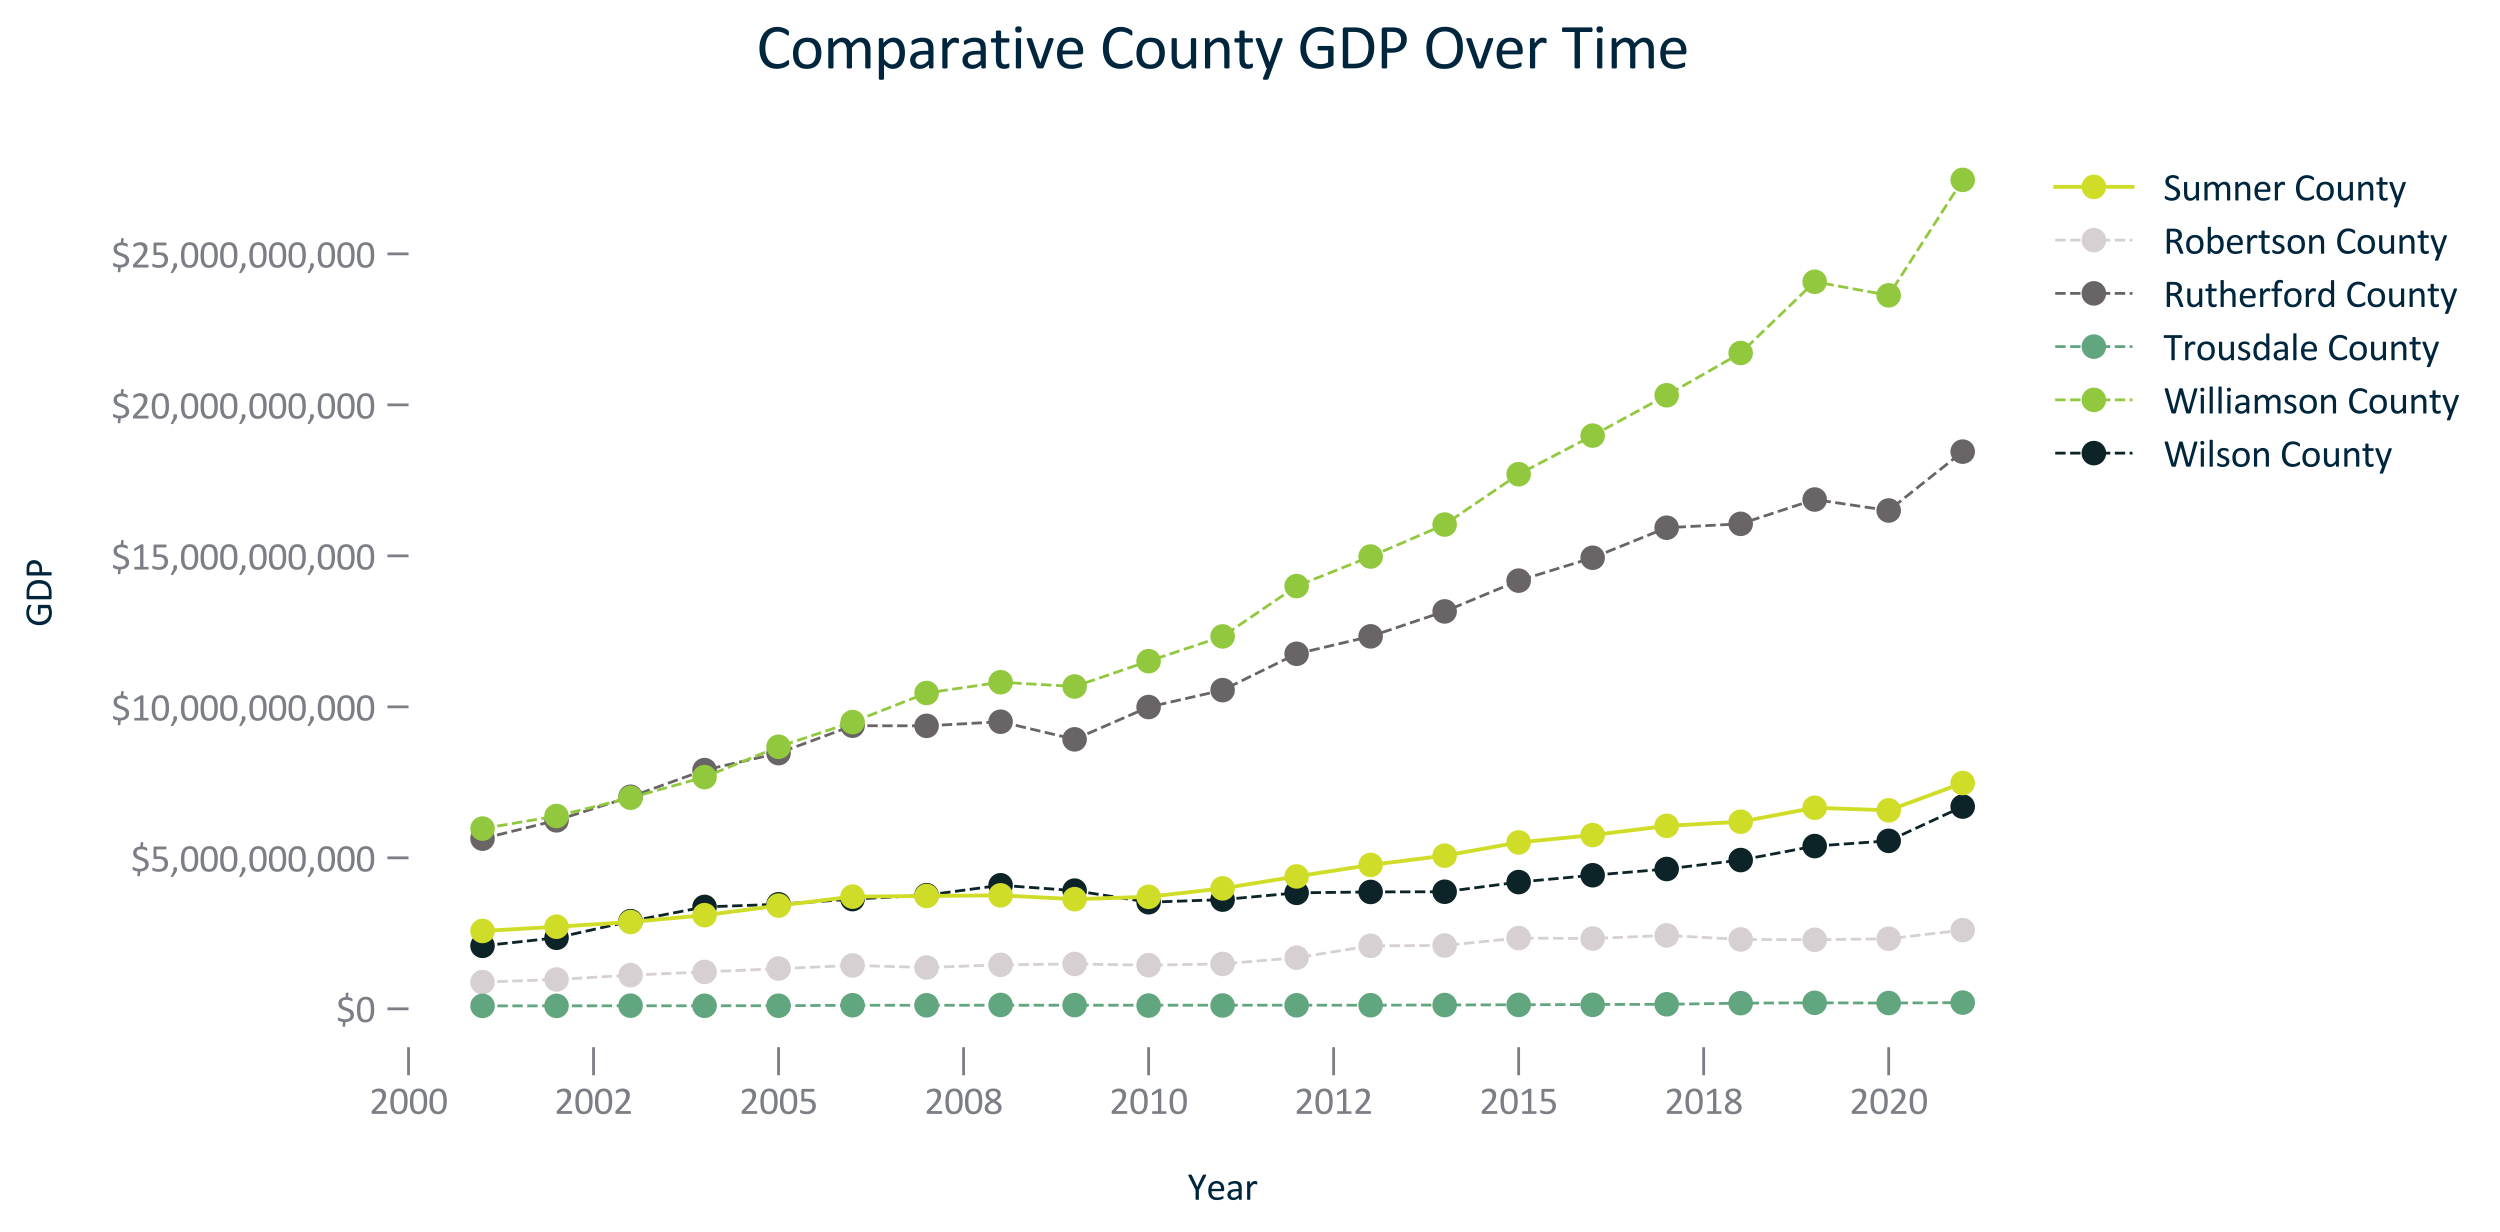 <?xml version="1.0" encoding="utf-8" standalone="no"?>
<!DOCTYPE svg PUBLIC "-//W3C//DTD SVG 1.1//EN"
  "http://www.w3.org/Graphics/SVG/1.1/DTD/svg11.dtd">
<svg xmlns:xlink="http://www.w3.org/1999/xlink" width="711.586pt" height="350.64pt" viewBox="0 0 711.586 350.64" xmlns="http://www.w3.org/2000/svg" version="1.1">
 <defs>
  <style type="text/css">*{stroke-linejoin: round; stroke-linecap: butt}</style>
 </defs>
 <g id="figure_1">
  <g id="patch_1">
   <path d="M 0 350.64 
L 711.586 350.64 
L 711.586 0 
L 0 0 
L 0 350.64 
z
" style="fill: none"/>
  </g>
  <g id="axes_1">
   <g id="patch_2">
    <path d="M 116.28 298.065 
L 579.715 298.065 
L 579.715 39.443 
L 116.28 39.443 
L 116.28 298.065 
z
" style="fill: none"/>
   </g>
   <g id="matplotlib.axis_1">
    <g id="xtick_1">
     <g id="line2d_1">
      <defs>
       <path id="m1f8ef8a857" d="M 0 0 
L 0 8 
" style="stroke: #7b7e85; stroke-width: 0.8"/>
      </defs>
      <g>
       <use xlink:href="#m1f8ef8a857" x="116.28" y="298.065" style="fill: #7b7e85; stroke: #7b7e85; stroke-width: 0.8"/>
      </g>
     </g>
     <g id="text_1">
      <!-- 2000 -->
      <g style="fill: #7b7e85" transform="translate(105.128 317.046) scale(0.11 -0.11)">
       <defs>
        <path id="Calibri-32" d="M 2888 231 
Q 2888 175 2880 131 
Q 2872 88 2858 58 
Q 2844 28 2820 14 
Q 2797 0 2769 0 
L 534 0 
Q 491 0 458 11 
Q 425 22 401 47 
Q 378 72 367 119 
Q 356 166 356 234 
Q 356 297 361 344 
Q 366 391 381 427 
Q 397 463 420 498 
Q 444 534 481 575 
L 1266 1406 
Q 1538 1694 1702 1922 
Q 1866 2150 1955 2337 
Q 2044 2525 2072 2678 
Q 2100 2831 2100 2966 
Q 2100 3100 2056 3220 
Q 2013 3341 1930 3431 
Q 1847 3522 1722 3575 
Q 1597 3628 1434 3628 
Q 1244 3628 1092 3575 
Q 941 3522 827 3459 
Q 713 3397 636 3344 
Q 559 3291 522 3291 
Q 500 3291 483 3303 
Q 466 3316 455 3344 
Q 444 3372 437 3419 
Q 431 3466 431 3531 
Q 431 3578 434 3612 
Q 438 3647 445 3672 
Q 453 3697 465 3719 
Q 478 3741 515 3773 
Q 553 3806 645 3862 
Q 738 3919 877 3973 
Q 1016 4028 1183 4065 
Q 1350 4103 1534 4103 
Q 1828 4103 2048 4020 
Q 2269 3938 2414 3794 
Q 2559 3650 2631 3459 
Q 2703 3269 2703 3053 
Q 2703 2859 2668 2667 
Q 2634 2475 2523 2251 
Q 2413 2028 2203 1754 
Q 1994 1481 1647 1125 
L 1006 456 
L 2766 456 
Q 2791 456 2814 442 
Q 2838 428 2855 400 
Q 2872 372 2880 330 
Q 2888 288 2888 231 
z
" transform="scale(0.016)"/>
        <path id="Calibri-30" d="M 3022 2031 
Q 3022 1566 2948 1181 
Q 2875 797 2704 520 
Q 2534 244 2259 92 
Q 1984 -59 1581 -59 
Q 1200 -59 939 77 
Q 678 213 518 477 
Q 359 741 292 1127 
Q 225 1513 225 2013 
Q 225 2475 300 2861 
Q 375 3247 544 3523 
Q 713 3800 988 3951 
Q 1263 4103 1663 4103 
Q 2047 4103 2308 3967 
Q 2569 3831 2728 3567 
Q 2888 3303 2955 2917 
Q 3022 2531 3022 2031 
z
M 2472 1994 
Q 2472 2297 2450 2537 
Q 2428 2778 2386 2962 
Q 2344 3147 2276 3280 
Q 2209 3413 2115 3498 
Q 2022 3584 1901 3623 
Q 1781 3663 1631 3663 
Q 1366 3663 1200 3538 
Q 1034 3413 939 3194 
Q 844 2975 809 2681 
Q 775 2388 775 2050 
Q 775 1597 822 1280 
Q 869 963 970 763 
Q 1072 563 1230 472 
Q 1388 381 1613 381 
Q 1788 381 1920 437 
Q 2053 494 2148 598 
Q 2244 703 2306 850 
Q 2369 997 2406 1175 
Q 2444 1353 2458 1561 
Q 2472 1769 2472 1994 
z
" transform="scale(0.016)"/>
       </defs>
       <use xlink:href="#Calibri-32"/>
       <use xlink:href="#Calibri-30" x="50.684"/>
       <use xlink:href="#Calibri-30" x="101.367"/>
       <use xlink:href="#Calibri-30" x="152.051"/>
      </g>
     </g>
    </g>
    <g id="xtick_2">
     <g id="line2d_2">
      <g>
       <use xlink:href="#m1f8ef8a857" x="168.943" y="298.065" style="fill: #7b7e85; stroke: #7b7e85; stroke-width: 0.8"/>
      </g>
     </g>
     <g id="text_2">
      <!-- 2002 -->
      <g style="fill: #7b7e85" transform="translate(157.792 317.046) scale(0.11 -0.11)">
       <use xlink:href="#Calibri-32"/>
       <use xlink:href="#Calibri-30" x="50.684"/>
       <use xlink:href="#Calibri-30" x="101.367"/>
       <use xlink:href="#Calibri-32" x="152.051"/>
      </g>
     </g>
    </g>
    <g id="xtick_3">
     <g id="line2d_3">
      <g>
       <use xlink:href="#m1f8ef8a857" x="221.606" y="298.065" style="fill: #7b7e85; stroke: #7b7e85; stroke-width: 0.8"/>
      </g>
     </g>
     <g id="text_3">
      <!-- 2005 -->
      <g style="fill: #7b7e85" transform="translate(210.455 317.046) scale(0.11 -0.11)">
       <defs>
        <path id="Calibri-35" d="M 2869 1300 
Q 2869 975 2759 722 
Q 2650 469 2450 295 
Q 2250 122 1973 31 
Q 1697 -59 1359 -59 
Q 1172 -59 1003 -32 
Q 834 -6 703 33 
Q 572 72 487 109 
Q 403 147 379 169 
Q 356 191 347 209 
Q 338 228 330 254 
Q 322 281 319 322 
Q 316 363 316 419 
Q 316 472 320 514 
Q 325 556 337 582 
Q 350 609 367 621 
Q 384 634 406 634 
Q 438 634 503 595 
Q 569 556 680 511 
Q 791 466 955 425 
Q 1119 384 1344 384 
Q 1553 384 1728 434 
Q 1903 484 2029 590 
Q 2156 697 2228 858 
Q 2300 1019 2300 1250 
Q 2300 1444 2239 1592 
Q 2178 1741 2051 1839 
Q 1925 1938 1731 1986 
Q 1538 2034 1269 2034 
Q 1078 2034 940 2015 
Q 803 1997 684 1997 
Q 597 1997 559 2037 
Q 522 2078 522 2194 
L 522 3841 
Q 522 3944 570 3994 
Q 619 4044 709 4044 
L 2500 4044 
Q 2525 4044 2548 4030 
Q 2572 4016 2587 3987 
Q 2603 3959 2611 3915 
Q 2619 3872 2619 3813 
Q 2619 3700 2587 3637 
Q 2556 3575 2500 3575 
L 991 3575 
L 991 2441 
Q 1100 2456 1214 2459 
Q 1328 2463 1478 2463 
Q 1825 2463 2084 2380 
Q 2344 2297 2517 2145 
Q 2691 1994 2780 1778 
Q 2869 1563 2869 1300 
z
" transform="scale(0.016)"/>
       </defs>
       <use xlink:href="#Calibri-32"/>
       <use xlink:href="#Calibri-30" x="50.684"/>
       <use xlink:href="#Calibri-30" x="101.367"/>
       <use xlink:href="#Calibri-35" x="152.051"/>
      </g>
     </g>
    </g>
    <g id="xtick_4">
     <g id="line2d_4">
      <g>
       <use xlink:href="#m1f8ef8a857" x="274.269" y="298.065" style="fill: #7b7e85; stroke: #7b7e85; stroke-width: 0.8"/>
      </g>
     </g>
     <g id="text_4">
      <!-- 2008 -->
      <g style="fill: #7b7e85" transform="translate(263.118 317.046) scale(0.11 -0.11)">
       <defs>
        <path id="Calibri-38" d="M 2981 1038 
Q 2981 775 2887 570 
Q 2794 366 2617 225 
Q 2441 84 2181 12 
Q 1922 -59 1588 -59 
Q 1275 -59 1028 6 
Q 781 72 609 200 
Q 438 328 347 515 
Q 256 703 256 944 
Q 256 1134 318 1293 
Q 381 1453 498 1587 
Q 616 1722 787 1839 
Q 959 1956 1175 2063 
Q 988 2159 844 2267 
Q 700 2375 600 2501 
Q 500 2628 448 2772 
Q 397 2916 397 3084 
Q 397 3297 473 3483 
Q 550 3669 704 3806 
Q 859 3944 1098 4023 
Q 1338 4103 1656 4103 
Q 1963 4103 2186 4029 
Q 2409 3956 2554 3829 
Q 2700 3703 2769 3531 
Q 2838 3359 2838 3163 
Q 2838 3003 2786 2856 
Q 2734 2709 2634 2578 
Q 2534 2447 2389 2333 
Q 2244 2219 2056 2119 
Q 2278 2009 2451 1893 
Q 2625 1778 2742 1645 
Q 2859 1513 2920 1364 
Q 2981 1216 2981 1038 
z
M 2306 3113 
Q 2306 3244 2261 3350 
Q 2216 3456 2128 3531 
Q 2041 3606 1911 3645 
Q 1781 3684 1616 3684 
Q 1278 3684 1104 3531 
Q 931 3378 931 3113 
Q 931 2991 973 2886 
Q 1016 2781 1105 2687 
Q 1194 2594 1330 2505 
Q 1466 2416 1653 2319 
Q 1969 2481 2137 2678 
Q 2306 2875 2306 3113 
z
M 2438 981 
Q 2438 1125 2384 1242 
Q 2331 1359 2223 1461 
Q 2116 1563 1955 1658 
Q 1794 1753 1581 1856 
Q 1384 1759 1236 1662 
Q 1088 1566 992 1462 
Q 897 1359 848 1245 
Q 800 1131 800 994 
Q 800 691 1008 525 
Q 1216 359 1628 359 
Q 2028 359 2233 526 
Q 2438 694 2438 981 
z
" transform="scale(0.016)"/>
       </defs>
       <use xlink:href="#Calibri-32"/>
       <use xlink:href="#Calibri-30" x="50.684"/>
       <use xlink:href="#Calibri-30" x="101.367"/>
       <use xlink:href="#Calibri-38" x="152.051"/>
      </g>
     </g>
    </g>
    <g id="xtick_5">
     <g id="line2d_5">
      <g>
       <use xlink:href="#m1f8ef8a857" x="326.932" y="298.065" style="fill: #7b7e85; stroke: #7b7e85; stroke-width: 0.8"/>
      </g>
     </g>
     <g id="text_5">
      <!-- 2010 -->
      <g style="fill: #7b7e85" transform="translate(315.781 317.046) scale(0.11 -0.11)">
       <defs>
        <path id="Calibri-31" d="M 2897 213 
Q 2897 153 2887 112 
Q 2878 72 2862 47 
Q 2847 22 2826 11 
Q 2806 0 2784 0 
L 672 0 
Q 650 0 631 11 
Q 613 22 595 47 
Q 578 72 568 112 
Q 559 153 559 213 
Q 559 269 568 309 
Q 578 350 592 376 
Q 606 403 626 417 
Q 647 431 672 431 
L 1516 431 
L 1516 3506 
L 734 3041 
Q 675 3009 639 3003 
Q 603 2997 581 3017 
Q 559 3038 551 3084 
Q 544 3131 544 3203 
Q 544 3256 548 3293 
Q 553 3331 562 3356 
Q 572 3381 589 3400 
Q 606 3419 634 3438 
L 1566 4034 
Q 1578 4044 1597 4050 
Q 1616 4056 1644 4062 
Q 1672 4069 1709 4070 
Q 1747 4072 1803 4072 
Q 1878 4072 1928 4065 
Q 1978 4059 2006 4048 
Q 2034 4038 2043 4020 
Q 2053 4003 2053 3984 
L 2053 431 
L 2784 431 
Q 2809 431 2831 417 
Q 2853 403 2867 376 
Q 2881 350 2889 309 
Q 2897 269 2897 213 
z
" transform="scale(0.016)"/>
       </defs>
       <use xlink:href="#Calibri-32"/>
       <use xlink:href="#Calibri-30" x="50.684"/>
       <use xlink:href="#Calibri-31" x="101.367"/>
       <use xlink:href="#Calibri-30" x="152.051"/>
      </g>
     </g>
    </g>
    <g id="xtick_6">
     <g id="line2d_6">
      <g>
       <use xlink:href="#m1f8ef8a857" x="379.595" y="298.065" style="fill: #7b7e85; stroke: #7b7e85; stroke-width: 0.8"/>
      </g>
     </g>
     <g id="text_6">
      <!-- 2012 -->
      <g style="fill: #7b7e85" transform="translate(368.444 317.046) scale(0.11 -0.11)">
       <use xlink:href="#Calibri-32"/>
       <use xlink:href="#Calibri-30" x="50.684"/>
       <use xlink:href="#Calibri-31" x="101.367"/>
       <use xlink:href="#Calibri-32" x="152.051"/>
      </g>
     </g>
    </g>
    <g id="xtick_7">
     <g id="line2d_7">
      <g>
       <use xlink:href="#m1f8ef8a857" x="432.258" y="298.065" style="fill: #7b7e85; stroke: #7b7e85; stroke-width: 0.8"/>
      </g>
     </g>
     <g id="text_7">
      <!-- 2015 -->
      <g style="fill: #7b7e85" transform="translate(421.107 317.046) scale(0.11 -0.11)">
       <use xlink:href="#Calibri-32"/>
       <use xlink:href="#Calibri-30" x="50.684"/>
       <use xlink:href="#Calibri-31" x="101.367"/>
       <use xlink:href="#Calibri-35" x="152.051"/>
      </g>
     </g>
    </g>
    <g id="xtick_8">
     <g id="line2d_8">
      <g>
       <use xlink:href="#m1f8ef8a857" x="484.921" y="298.065" style="fill: #7b7e85; stroke: #7b7e85; stroke-width: 0.8"/>
      </g>
     </g>
     <g id="text_8">
      <!-- 2018 -->
      <g style="fill: #7b7e85" transform="translate(473.77 317.046) scale(0.11 -0.11)">
       <use xlink:href="#Calibri-32"/>
       <use xlink:href="#Calibri-30" x="50.684"/>
       <use xlink:href="#Calibri-31" x="101.367"/>
       <use xlink:href="#Calibri-38" x="152.051"/>
      </g>
     </g>
    </g>
    <g id="xtick_9">
     <g id="line2d_9">
      <g>
       <use xlink:href="#m1f8ef8a857" x="537.585" y="298.065" style="fill: #7b7e85; stroke: #7b7e85; stroke-width: 0.8"/>
      </g>
     </g>
     <g id="text_9">
      <!-- 2020 -->
      <g style="fill: #7b7e85" transform="translate(526.433 317.046) scale(0.11 -0.11)">
       <use xlink:href="#Calibri-32"/>
       <use xlink:href="#Calibri-30" x="50.684"/>
       <use xlink:href="#Calibri-32" x="101.367"/>
       <use xlink:href="#Calibri-30" x="152.051"/>
      </g>
     </g>
    </g>
    <g id="text_10">
     <!-- Year -->
     <g style="fill: #00263e" transform="translate(338.029 341.484) scale(0.11 -0.11)">
      <defs>
       <path id="Calibri-59" d="M 1828 1572 
L 1828 81 
Q 1828 56 1815 37 
Q 1803 19 1772 8 
Q 1741 -3 1687 -11 
Q 1634 -19 1559 -19 
Q 1481 -19 1429 -11 
Q 1378 -3 1345 8 
Q 1313 19 1300 37 
Q 1288 56 1288 81 
L 1288 1572 
L 144 3853 
Q 109 3925 101 3965 
Q 94 4006 117 4028 
Q 141 4050 202 4056 
Q 263 4063 366 4063 
Q 459 4063 517 4056 
Q 575 4050 609 4039 
Q 644 4028 661 4008 
Q 678 3988 694 3956 
L 1253 2794 
Q 1331 2628 1409 2447 
Q 1488 2266 1569 2081 
L 1575 2081 
Q 1647 2259 1723 2436 
Q 1800 2613 1878 2784 
L 2441 3953 
Q 2450 3984 2467 4006 
Q 2484 4028 2514 4039 
Q 2544 4050 2597 4056 
Q 2650 4063 2731 4063 
Q 2844 4063 2908 4055 
Q 2972 4047 2997 4025 
Q 3022 4003 3014 3962 
Q 3006 3922 2972 3853 
L 1828 1572 
z
" transform="scale(0.016)"/>
       <path id="Calibri-65" d="M 2878 1606 
Q 2878 1484 2817 1432 
Q 2756 1381 2678 1381 
L 834 1381 
Q 834 1147 881 959 
Q 928 772 1037 637 
Q 1147 503 1322 431 
Q 1497 359 1750 359 
Q 1950 359 2106 392 
Q 2263 425 2377 465 
Q 2491 506 2564 539 
Q 2638 572 2675 572 
Q 2697 572 2714 561 
Q 2731 550 2740 528 
Q 2750 506 2754 467 
Q 2759 428 2759 372 
Q 2759 331 2756 301 
Q 2753 272 2748 248 
Q 2744 225 2733 206 
Q 2722 188 2705 170 
Q 2688 153 2603 114 
Q 2519 75 2384 37 
Q 2250 0 2073 -29 
Q 1897 -59 1697 -59 
Q 1350 -59 1089 37 
Q 828 134 650 325 
Q 472 516 381 803 
Q 291 1091 291 1472 
Q 291 1834 384 2123 
Q 478 2413 654 2614 
Q 831 2816 1081 2923 
Q 1331 3031 1641 3031 
Q 1972 3031 2205 2925 
Q 2438 2819 2588 2639 
Q 2738 2459 2808 2217 
Q 2878 1975 2878 1700 
L 2878 1606 
z
M 2359 1759 
Q 2369 2166 2180 2397 
Q 1991 2628 1619 2628 
Q 1428 2628 1284 2556 
Q 1141 2484 1044 2365 
Q 947 2247 894 2089 
Q 841 1931 834 1759 
L 2359 1759 
z
" transform="scale(0.016)"/>
       <path id="Calibri-61" d="M 2597 75 
Q 2597 38 2572 19 
Q 2547 0 2503 -9 
Q 2459 -19 2375 -19 
Q 2294 -19 2245 -9 
Q 2197 0 2175 19 
Q 2153 38 2153 75 
L 2153 356 
Q 1969 159 1742 50 
Q 1516 -59 1263 -59 
Q 1041 -59 861 -1 
Q 681 56 554 165 
Q 428 275 358 434 
Q 288 594 288 797 
Q 288 1034 384 1209 
Q 481 1384 662 1500 
Q 844 1616 1106 1673 
Q 1369 1731 1697 1731 
L 2084 1731 
L 2084 1950 
Q 2084 2113 2050 2238 
Q 2016 2363 1939 2445 
Q 1863 2528 1741 2570 
Q 1619 2613 1441 2613 
Q 1250 2613 1098 2567 
Q 947 2522 833 2467 
Q 719 2413 642 2367 
Q 566 2322 528 2322 
Q 503 2322 484 2334 
Q 466 2347 452 2372 
Q 438 2397 431 2436 
Q 425 2475 425 2522 
Q 425 2600 436 2645 
Q 447 2691 489 2731 
Q 531 2772 634 2826 
Q 738 2881 872 2926 
Q 1006 2972 1165 3001 
Q 1325 3031 1488 3031 
Q 1791 3031 2003 2962 
Q 2216 2894 2347 2761 
Q 2478 2628 2537 2431 
Q 2597 2234 2597 1972 
L 2597 75 
z
M 2084 1359 
L 1644 1359 
Q 1431 1359 1275 1323 
Q 1119 1288 1016 1217 
Q 913 1147 864 1048 
Q 816 950 816 822 
Q 816 603 955 473 
Q 1094 344 1344 344 
Q 1547 344 1720 447 
Q 1894 550 2084 763 
L 2084 1359 
z
" transform="scale(0.016)"/>
       <path id="Calibri-72" d="M 2122 2706 
Q 2122 2638 2119 2591 
Q 2116 2544 2106 2517 
Q 2097 2491 2083 2477 
Q 2069 2463 2044 2463 
Q 2019 2463 1983 2477 
Q 1947 2491 1901 2505 
Q 1856 2519 1800 2531 
Q 1744 2544 1678 2544 
Q 1600 2544 1525 2512 
Q 1450 2481 1367 2409 
Q 1284 2338 1193 2219 
Q 1103 2100 994 1928 
L 994 78 
Q 994 53 981 36 
Q 969 19 941 6 
Q 913 -6 863 -12 
Q 813 -19 734 -19 
Q 659 -19 609 -12 
Q 559 -6 529 6 
Q 500 19 489 36 
Q 478 53 478 78 
L 478 2891 
Q 478 2916 487 2933 
Q 497 2950 525 2964 
Q 553 2978 597 2983 
Q 641 2988 713 2988 
Q 781 2988 826 2983 
Q 872 2978 897 2964 
Q 922 2950 933 2933 
Q 944 2916 944 2891 
L 944 2481 
Q 1059 2650 1161 2756 
Q 1263 2863 1353 2923 
Q 1444 2984 1533 3007 
Q 1622 3031 1713 3031 
Q 1753 3031 1804 3026 
Q 1856 3022 1912 3009 
Q 1969 2997 2014 2981 
Q 2059 2966 2078 2950 
Q 2097 2934 2103 2920 
Q 2109 2906 2114 2884 
Q 2119 2863 2120 2820 
Q 2122 2778 2122 2706 
z
" transform="scale(0.016)"/>
      </defs>
      <use xlink:href="#Calibri-59"/>
      <use xlink:href="#Calibri-65" x="48.73"/>
      <use xlink:href="#Calibri-61" x="98.486"/>
      <use xlink:href="#Calibri-72" x="146.387"/>
     </g>
    </g>
   </g>
   <g id="matplotlib.axis_2">
    <g id="ytick_1">
     <g id="line2d_10">
      <defs>
       <path id="m2bc52b113f" d="M 0 0 
L -6 0 
" style="stroke: #7b7e85; stroke-width: 0.8"/>
      </defs>
      <g>
       <use xlink:href="#m2bc52b113f" x="116.28" y="287.149" style="fill: #7b7e85; stroke: #7b7e85; stroke-width: 0.8"/>
      </g>
     </g>
     <g id="text_11">
      <!-- $0 -->
      <g style="fill: #7b7e85" transform="translate(95.628 290.919) scale(0.11 -0.11)">
       <defs>
        <path id="Calibri-24" d="M 2913 1144 
Q 2913 894 2817 689 
Q 2722 484 2547 337 
Q 2372 191 2119 103 
Q 1866 16 1553 0 
L 1484 -678 
Q 1481 -697 1473 -714 
Q 1466 -731 1444 -742 
Q 1422 -753 1383 -759 
Q 1344 -766 1281 -766 
Q 1209 -766 1167 -758 
Q 1125 -750 1100 -739 
Q 1075 -728 1067 -708 
Q 1059 -688 1066 -663 
L 1138 13 
Q 988 31 859 61 
Q 731 91 631 125 
Q 531 159 461 196 
Q 391 234 358 267 
Q 325 300 312 353 
Q 300 406 300 500 
Q 300 569 306 614 
Q 313 659 325 689 
Q 338 719 358 730 
Q 378 741 406 741 
Q 447 741 522 695 
Q 597 650 720 595 
Q 844 541 1022 494 
Q 1200 447 1450 447 
Q 1894 447 2123 622 
Q 2353 797 2353 1097 
Q 2353 1281 2268 1404 
Q 2184 1528 2045 1617 
Q 1906 1706 1729 1770 
Q 1553 1834 1370 1900 
Q 1188 1966 1011 2050 
Q 834 2134 696 2259 
Q 559 2384 475 2564 
Q 391 2744 391 3006 
Q 391 3216 462 3397 
Q 534 3578 678 3714 
Q 822 3850 1040 3936 
Q 1259 4022 1550 4041 
L 1613 4672 
Q 1616 4691 1623 4708 
Q 1631 4725 1653 4737 
Q 1675 4750 1712 4754 
Q 1750 4759 1816 4759 
Q 1884 4759 1929 4753 
Q 1975 4747 1998 4733 
Q 2022 4719 2028 4700 
Q 2034 4681 2034 4656 
L 1966 4031 
Q 2059 4022 2161 3998 
Q 2263 3975 2352 3945 
Q 2441 3916 2512 3880 
Q 2584 3844 2611 3819 
Q 2638 3794 2648 3772 
Q 2659 3750 2665 3722 
Q 2672 3694 2676 3656 
Q 2681 3619 2681 3572 
Q 2681 3513 2676 3469 
Q 2672 3425 2662 3400 
Q 2653 3375 2637 3362 
Q 2622 3350 2600 3350 
Q 2566 3350 2491 3390 
Q 2416 3431 2302 3478 
Q 2188 3525 2038 3565 
Q 1888 3606 1703 3606 
Q 1494 3606 1345 3565 
Q 1197 3525 1105 3451 
Q 1013 3378 970 3275 
Q 928 3172 928 3050 
Q 928 2863 1014 2738 
Q 1100 2613 1239 2525 
Q 1378 2438 1556 2375 
Q 1734 2313 1920 2245 
Q 2106 2178 2284 2097 
Q 2463 2016 2602 1891 
Q 2741 1766 2827 1586 
Q 2913 1406 2913 1144 
z
" transform="scale(0.016)"/>
       </defs>
       <use xlink:href="#Calibri-24"/>
       <use xlink:href="#Calibri-30" x="50.684"/>
      </g>
     </g>
    </g>
    <g id="ytick_2">
     <g id="line2d_11">
      <g>
       <use xlink:href="#m2bc52b113f" x="116.28" y="244.17" style="fill: #7b7e85; stroke: #7b7e85; stroke-width: 0.8"/>
      </g>
     </g>
     <g id="text_12">
      <!-- $5,000,000,000 -->
      <g style="fill: #7b7e85" transform="translate(37.213 248.06) scale(0.11 -0.11)">
       <defs>
        <path id="Calibri-2c" d="M 1159 447 
Q 1159 350 1150 269 
Q 1141 188 1119 116 
Q 1097 44 1061 -26 
Q 1025 -97 972 -175 
L 544 -819 
Q 528 -841 508 -856 
Q 488 -872 458 -884 
Q 428 -897 389 -901 
Q 350 -906 291 -906 
Q 238 -906 202 -901 
Q 166 -897 150 -886 
Q 134 -875 132 -856 
Q 131 -838 144 -813 
L 559 47 
L 559 447 
Q 559 531 576 581 
Q 594 631 631 656 
Q 669 681 725 690 
Q 781 700 863 700 
Q 941 700 997 690 
Q 1053 681 1089 656 
Q 1125 631 1142 581 
Q 1159 531 1159 447 
z
" transform="scale(0.016)"/>
       </defs>
       <use xlink:href="#Calibri-24"/>
       <use xlink:href="#Calibri-35" x="50.684"/>
       <use xlink:href="#Calibri-2c" x="101.367"/>
       <use xlink:href="#Calibri-30" x="126.318"/>
       <use xlink:href="#Calibri-30" x="177.002"/>
       <use xlink:href="#Calibri-30" x="227.686"/>
       <use xlink:href="#Calibri-2c" x="278.369"/>
       <use xlink:href="#Calibri-30" x="303.32"/>
       <use xlink:href="#Calibri-30" x="354.004"/>
       <use xlink:href="#Calibri-30" x="404.688"/>
       <use xlink:href="#Calibri-2c" x="455.371"/>
       <use xlink:href="#Calibri-30" x="480.322"/>
       <use xlink:href="#Calibri-30" x="531.006"/>
       <use xlink:href="#Calibri-30" x="581.689"/>
      </g>
     </g>
    </g>
    <g id="ytick_3">
     <g id="line2d_12">
      <g>
       <use xlink:href="#m2bc52b113f" x="116.28" y="201.191" style="fill: #7b7e85; stroke: #7b7e85; stroke-width: 0.8"/>
      </g>
     </g>
     <g id="text_13">
      <!-- $10,000,000,000 -->
      <g style="fill: #7b7e85" transform="translate(31.638 205.081) scale(0.11 -0.11)">
       <use xlink:href="#Calibri-24"/>
       <use xlink:href="#Calibri-31" x="50.684"/>
       <use xlink:href="#Calibri-30" x="101.367"/>
       <use xlink:href="#Calibri-2c" x="152.051"/>
       <use xlink:href="#Calibri-30" x="177.002"/>
       <use xlink:href="#Calibri-30" x="227.686"/>
       <use xlink:href="#Calibri-30" x="278.369"/>
       <use xlink:href="#Calibri-2c" x="329.053"/>
       <use xlink:href="#Calibri-30" x="354.004"/>
       <use xlink:href="#Calibri-30" x="404.688"/>
       <use xlink:href="#Calibri-30" x="455.371"/>
       <use xlink:href="#Calibri-2c" x="506.055"/>
       <use xlink:href="#Calibri-30" x="531.006"/>
       <use xlink:href="#Calibri-30" x="581.689"/>
       <use xlink:href="#Calibri-30" x="632.373"/>
      </g>
     </g>
    </g>
    <g id="ytick_4">
     <g id="line2d_13">
      <g>
       <use xlink:href="#m2bc52b113f" x="116.28" y="158.212" style="fill: #7b7e85; stroke: #7b7e85; stroke-width: 0.8"/>
      </g>
     </g>
     <g id="text_14">
      <!-- $15,000,000,000 -->
      <g style="fill: #7b7e85" transform="translate(31.638 162.103) scale(0.11 -0.11)">
       <use xlink:href="#Calibri-24"/>
       <use xlink:href="#Calibri-31" x="50.684"/>
       <use xlink:href="#Calibri-35" x="101.367"/>
       <use xlink:href="#Calibri-2c" x="152.051"/>
       <use xlink:href="#Calibri-30" x="177.002"/>
       <use xlink:href="#Calibri-30" x="227.686"/>
       <use xlink:href="#Calibri-30" x="278.369"/>
       <use xlink:href="#Calibri-2c" x="329.053"/>
       <use xlink:href="#Calibri-30" x="354.004"/>
       <use xlink:href="#Calibri-30" x="404.688"/>
       <use xlink:href="#Calibri-30" x="455.371"/>
       <use xlink:href="#Calibri-2c" x="506.055"/>
       <use xlink:href="#Calibri-30" x="531.006"/>
       <use xlink:href="#Calibri-30" x="581.689"/>
       <use xlink:href="#Calibri-30" x="632.373"/>
      </g>
     </g>
    </g>
    <g id="ytick_5">
     <g id="line2d_14">
      <g>
       <use xlink:href="#m2bc52b113f" x="116.28" y="115.233" style="fill: #7b7e85; stroke: #7b7e85; stroke-width: 0.8"/>
      </g>
     </g>
     <g id="text_15">
      <!-- $20,000,000,000 -->
      <g style="fill: #7b7e85" transform="translate(31.638 119.124) scale(0.11 -0.11)">
       <use xlink:href="#Calibri-24"/>
       <use xlink:href="#Calibri-32" x="50.684"/>
       <use xlink:href="#Calibri-30" x="101.367"/>
       <use xlink:href="#Calibri-2c" x="152.051"/>
       <use xlink:href="#Calibri-30" x="177.002"/>
       <use xlink:href="#Calibri-30" x="227.686"/>
       <use xlink:href="#Calibri-30" x="278.369"/>
       <use xlink:href="#Calibri-2c" x="329.053"/>
       <use xlink:href="#Calibri-30" x="354.004"/>
       <use xlink:href="#Calibri-30" x="404.688"/>
       <use xlink:href="#Calibri-30" x="455.371"/>
       <use xlink:href="#Calibri-2c" x="506.055"/>
       <use xlink:href="#Calibri-30" x="531.006"/>
       <use xlink:href="#Calibri-30" x="581.689"/>
       <use xlink:href="#Calibri-30" x="632.373"/>
      </g>
     </g>
    </g>
    <g id="ytick_6">
     <g id="line2d_15">
      <g>
       <use xlink:href="#m2bc52b113f" x="116.28" y="72.255" style="fill: #7b7e85; stroke: #7b7e85; stroke-width: 0.8"/>
      </g>
     </g>
     <g id="text_16">
      <!-- $25,000,000,000 -->
      <g style="fill: #7b7e85" transform="translate(31.638 76.145) scale(0.11 -0.11)">
       <use xlink:href="#Calibri-24"/>
       <use xlink:href="#Calibri-32" x="50.684"/>
       <use xlink:href="#Calibri-35" x="101.367"/>
       <use xlink:href="#Calibri-2c" x="152.051"/>
       <use xlink:href="#Calibri-30" x="177.002"/>
       <use xlink:href="#Calibri-30" x="227.686"/>
       <use xlink:href="#Calibri-30" x="278.369"/>
       <use xlink:href="#Calibri-2c" x="329.053"/>
       <use xlink:href="#Calibri-30" x="354.004"/>
       <use xlink:href="#Calibri-30" x="404.688"/>
       <use xlink:href="#Calibri-30" x="455.371"/>
       <use xlink:href="#Calibri-2c" x="506.055"/>
       <use xlink:href="#Calibri-30" x="531.006"/>
       <use xlink:href="#Calibri-30" x="581.689"/>
       <use xlink:href="#Calibri-30" x="632.373"/>
      </g>
     </g>
    </g>
    <g id="text_17">
     <!-- GDP -->
     <g style="fill: #00263e" transform="translate(14.682 178.449) rotate(-90) scale(0.11 -0.11)">
      <defs>
       <path id="Calibri-47" d="M 3575 3494 
Q 3575 3434 3569 3389 
Q 3563 3344 3550 3314 
Q 3538 3284 3519 3271 
Q 3500 3259 3478 3259 
Q 3441 3259 3353 3318 
Q 3266 3378 3119 3450 
Q 2972 3522 2767 3581 
Q 2563 3641 2281 3641 
Q 1947 3641 1681 3519 
Q 1416 3397 1231 3181 
Q 1047 2966 948 2669 
Q 850 2372 850 2025 
Q 850 1638 958 1338 
Q 1066 1038 1256 831 
Q 1447 625 1711 519 
Q 1975 413 2291 413 
Q 2478 413 2670 458 
Q 2863 503 3028 594 
L 3028 1772 
L 2091 1772 
Q 2038 1772 2011 1825 
Q 1984 1878 1984 1991 
Q 1984 2050 1990 2092 
Q 1997 2134 2011 2161 
Q 2025 2188 2044 2200 
Q 2063 2213 2091 2213 
L 3375 2213 
Q 3409 2213 3443 2200 
Q 3478 2188 3506 2163 
Q 3534 2138 3550 2094 
Q 3566 2050 3566 1994 
L 3566 453 
Q 3566 372 3537 312 
Q 3509 253 3418 208 
Q 3328 163 3184 109 
Q 3041 56 2887 18 
Q 2734 -19 2578 -37 
Q 2422 -56 2269 -56 
Q 1800 -56 1431 89 
Q 1063 234 808 503 
Q 553 772 418 1147 
Q 284 1522 284 1984 
Q 284 2466 429 2856 
Q 575 3247 839 3522 
Q 1103 3797 1473 3948 
Q 1844 4100 2294 4100 
Q 2525 4100 2728 4059 
Q 2931 4019 3089 3964 
Q 3247 3909 3355 3845 
Q 3463 3781 3503 3740 
Q 3544 3700 3559 3647 
Q 3575 3594 3575 3494 
z
" transform="scale(0.016)"/>
       <path id="Calibri-44" d="M 3647 2081 
Q 3647 1556 3512 1164 
Q 3378 772 3120 514 
Q 2863 256 2488 128 
Q 2113 0 1594 0 
L 738 0 
Q 666 0 602 48 
Q 538 97 538 219 
L 538 3825 
Q 538 3947 602 3995 
Q 666 4044 738 4044 
L 1653 4044 
Q 2178 4044 2540 3908 
Q 2903 3772 3148 3517 
Q 3394 3263 3520 2900 
Q 3647 2538 3647 2081 
z
M 3081 2059 
Q 3081 2388 3000 2670 
Q 2919 2953 2745 3159 
Q 2572 3366 2306 3481 
Q 2041 3597 1622 3597 
L 1075 3597 
L 1075 450 
L 1628 450 
Q 2016 450 2281 547 
Q 2547 644 2725 844 
Q 2903 1044 2992 1345 
Q 3081 1647 3081 2059 
z
" transform="scale(0.016)"/>
       <path id="Calibri-50" d="M 3022 2859 
Q 3022 2556 2922 2312 
Q 2822 2069 2636 1897 
Q 2450 1725 2179 1631 
Q 1909 1538 1534 1538 
L 1075 1538 
L 1075 81 
Q 1075 56 1061 37 
Q 1047 19 1017 8 
Q 988 -3 936 -11 
Q 884 -19 806 -19 
Q 728 -19 676 -11 
Q 625 -3 594 8 
Q 563 19 550 37 
Q 538 56 538 81 
L 538 3813 
Q 538 3938 603 3991 
Q 669 4044 750 4044 
L 1616 4044 
Q 1747 4044 1867 4033 
Q 1988 4022 2152 3986 
Q 2316 3950 2486 3851 
Q 2656 3753 2775 3609 
Q 2894 3466 2958 3277 
Q 3022 3088 3022 2859 
z
M 2456 2816 
Q 2456 3063 2364 3228 
Q 2272 3394 2136 3475 
Q 2000 3556 1854 3578 
Q 1709 3600 1572 3600 
L 1075 3600 
L 1075 1978 
L 1559 1978 
Q 1803 1978 1964 2040 
Q 2125 2103 2234 2214 
Q 2344 2325 2400 2479 
Q 2456 2634 2456 2816 
z
" transform="scale(0.016)"/>
      </defs>
      <use xlink:href="#Calibri-47"/>
      <use xlink:href="#Calibri-44" x="63.086"/>
      <use xlink:href="#Calibri-50" x="124.609"/>
     </g>
    </g>
   </g>
   <g id="line2d_16">
    <path d="M 137.345 279.545 
L 158.41 278.793 
L 179.475 277.571 
L 242.671 274.792 
L 263.736 275.38 
L 284.802 274.623 
L 305.867 274.373 
L 326.932 274.725 
L 347.997 274.364 
L 369.063 272.59 
L 390.128 269.213 
L 411.193 269.113 
L 432.258 267.004 
L 453.324 267.134 
L 474.389 266.251 
L 495.454 267.395 
L 516.519 267.49 
L 537.585 267.198 
L 558.65 264.75 
L 558.65 264.75 
" clip-path="url(#p3ce641f78b)" style="fill: none; stroke-dasharray: 2.96,1.28; stroke-dashoffset: 0; stroke: #d6d0d3; stroke-width: 0.8"/>
    <defs>
     <path id="m806f9fc7ad" d="M 0 3 
C 0.796 3 1.559 2.684 2.121 2.121 
C 2.684 1.559 3 0.796 3 0 
C 3 -0.796 2.684 -1.559 2.121 -2.121 
C 1.559 -2.684 0.796 -3 0 -3 
C -0.796 -3 -1.559 -2.684 -2.121 -2.121 
C -2.684 -1.559 -3 -0.796 -3 0 
C -3 0.796 -2.684 1.559 -2.121 2.121 
C -1.559 2.684 -0.796 3 0 3 
z
" style="stroke: #d6d0d3"/>
    </defs>
    <g clip-path="url(#p3ce641f78b)">
     <use xlink:href="#m806f9fc7ad" x="137.345" y="279.545" style="fill: #d6d0d3; stroke: #d6d0d3"/>
     <use xlink:href="#m806f9fc7ad" x="158.41" y="278.793" style="fill: #d6d0d3; stroke: #d6d0d3"/>
     <use xlink:href="#m806f9fc7ad" x="179.475" y="277.571" style="fill: #d6d0d3; stroke: #d6d0d3"/>
     <use xlink:href="#m806f9fc7ad" x="200.541" y="276.63" style="fill: #d6d0d3; stroke: #d6d0d3"/>
     <use xlink:href="#m806f9fc7ad" x="221.606" y="275.686" style="fill: #d6d0d3; stroke: #d6d0d3"/>
     <use xlink:href="#m806f9fc7ad" x="242.671" y="274.792" style="fill: #d6d0d3; stroke: #d6d0d3"/>
     <use xlink:href="#m806f9fc7ad" x="263.736" y="275.38" style="fill: #d6d0d3; stroke: #d6d0d3"/>
     <use xlink:href="#m806f9fc7ad" x="284.802" y="274.623" style="fill: #d6d0d3; stroke: #d6d0d3"/>
     <use xlink:href="#m806f9fc7ad" x="305.867" y="274.373" style="fill: #d6d0d3; stroke: #d6d0d3"/>
     <use xlink:href="#m806f9fc7ad" x="326.932" y="274.725" style="fill: #d6d0d3; stroke: #d6d0d3"/>
     <use xlink:href="#m806f9fc7ad" x="347.997" y="274.364" style="fill: #d6d0d3; stroke: #d6d0d3"/>
     <use xlink:href="#m806f9fc7ad" x="369.063" y="272.59" style="fill: #d6d0d3; stroke: #d6d0d3"/>
     <use xlink:href="#m806f9fc7ad" x="390.128" y="269.213" style="fill: #d6d0d3; stroke: #d6d0d3"/>
     <use xlink:href="#m806f9fc7ad" x="411.193" y="269.113" style="fill: #d6d0d3; stroke: #d6d0d3"/>
     <use xlink:href="#m806f9fc7ad" x="432.258" y="267.004" style="fill: #d6d0d3; stroke: #d6d0d3"/>
     <use xlink:href="#m806f9fc7ad" x="453.324" y="267.134" style="fill: #d6d0d3; stroke: #d6d0d3"/>
     <use xlink:href="#m806f9fc7ad" x="474.389" y="266.251" style="fill: #d6d0d3; stroke: #d6d0d3"/>
     <use xlink:href="#m806f9fc7ad" x="495.454" y="267.395" style="fill: #d6d0d3; stroke: #d6d0d3"/>
     <use xlink:href="#m806f9fc7ad" x="516.519" y="267.49" style="fill: #d6d0d3; stroke: #d6d0d3"/>
     <use xlink:href="#m806f9fc7ad" x="537.585" y="267.198" style="fill: #d6d0d3; stroke: #d6d0d3"/>
     <use xlink:href="#m806f9fc7ad" x="558.65" y="264.75" style="fill: #d6d0d3; stroke: #d6d0d3"/>
    </g>
   </g>
   <g id="line2d_17">
    <path d="M 137.345 238.707 
L 158.41 233.498 
L 179.475 226.781 
L 200.541 219.196 
L 221.606 214.365 
L 242.671 206.562 
L 263.736 206.603 
L 284.802 205.429 
L 305.867 210.443 
L 326.932 201.248 
L 347.997 196.435 
L 369.063 186.09 
L 390.128 181.127 
L 411.193 174.026 
L 432.258 165.269 
L 453.324 158.753 
L 474.389 150.208 
L 495.454 149.1 
L 516.519 142.184 
L 537.585 145.307 
L 558.65 128.549 
L 558.65 128.549 
" clip-path="url(#p3ce641f78b)" style="fill: none; stroke-dasharray: 2.96,1.28; stroke-dashoffset: 0; stroke: #696466; stroke-width: 0.8"/>
    <defs>
     <path id="m38eb8a5826" d="M 0 3 
C 0.796 3 1.559 2.684 2.121 2.121 
C 2.684 1.559 3 0.796 3 0 
C 3 -0.796 2.684 -1.559 2.121 -2.121 
C 1.559 -2.684 0.796 -3 0 -3 
C -0.796 -3 -1.559 -2.684 -2.121 -2.121 
C -2.684 -1.559 -3 -0.796 -3 0 
C -3 0.796 -2.684 1.559 -2.121 2.121 
C -1.559 2.684 -0.796 3 0 3 
z
" style="stroke: #696466"/>
    </defs>
    <g clip-path="url(#p3ce641f78b)">
     <use xlink:href="#m38eb8a5826" x="137.345" y="238.707" style="fill: #696466; stroke: #696466"/>
     <use xlink:href="#m38eb8a5826" x="158.41" y="233.498" style="fill: #696466; stroke: #696466"/>
     <use xlink:href="#m38eb8a5826" x="179.475" y="226.781" style="fill: #696466; stroke: #696466"/>
     <use xlink:href="#m38eb8a5826" x="200.541" y="219.196" style="fill: #696466; stroke: #696466"/>
     <use xlink:href="#m38eb8a5826" x="221.606" y="214.365" style="fill: #696466; stroke: #696466"/>
     <use xlink:href="#m38eb8a5826" x="242.671" y="206.562" style="fill: #696466; stroke: #696466"/>
     <use xlink:href="#m38eb8a5826" x="263.736" y="206.603" style="fill: #696466; stroke: #696466"/>
     <use xlink:href="#m38eb8a5826" x="284.802" y="205.429" style="fill: #696466; stroke: #696466"/>
     <use xlink:href="#m38eb8a5826" x="305.867" y="210.443" style="fill: #696466; stroke: #696466"/>
     <use xlink:href="#m38eb8a5826" x="326.932" y="201.248" style="fill: #696466; stroke: #696466"/>
     <use xlink:href="#m38eb8a5826" x="347.997" y="196.435" style="fill: #696466; stroke: #696466"/>
     <use xlink:href="#m38eb8a5826" x="369.063" y="186.09" style="fill: #696466; stroke: #696466"/>
     <use xlink:href="#m38eb8a5826" x="390.128" y="181.127" style="fill: #696466; stroke: #696466"/>
     <use xlink:href="#m38eb8a5826" x="411.193" y="174.026" style="fill: #696466; stroke: #696466"/>
     <use xlink:href="#m38eb8a5826" x="432.258" y="165.269" style="fill: #696466; stroke: #696466"/>
     <use xlink:href="#m38eb8a5826" x="453.324" y="158.753" style="fill: #696466; stroke: #696466"/>
     <use xlink:href="#m38eb8a5826" x="474.389" y="150.208" style="fill: #696466; stroke: #696466"/>
     <use xlink:href="#m38eb8a5826" x="495.454" y="149.1" style="fill: #696466; stroke: #696466"/>
     <use xlink:href="#m38eb8a5826" x="516.519" y="142.184" style="fill: #696466; stroke: #696466"/>
     <use xlink:href="#m38eb8a5826" x="537.585" y="145.307" style="fill: #696466; stroke: #696466"/>
     <use xlink:href="#m38eb8a5826" x="558.65" y="128.549" style="fill: #696466; stroke: #696466"/>
    </g>
   </g>
   <g id="line2d_18">
    <path d="M 137.345 286.309 
L 221.606 286.267 
L 242.671 286.128 
L 390.128 286.12 
L 474.389 285.855 
L 495.454 285.532 
L 516.519 285.432 
L 537.585 285.499 
L 558.65 285.379 
L 558.65 285.379 
" clip-path="url(#p3ce641f78b)" style="fill: none; stroke-dasharray: 2.96,1.28; stroke-dashoffset: 0; stroke: #62a67f; stroke-width: 0.8"/>
    <defs>
     <path id="m7b876a4bcb" d="M 0 3 
C 0.796 3 1.559 2.684 2.121 2.121 
C 2.684 1.559 3 0.796 3 0 
C 3 -0.796 2.684 -1.559 2.121 -2.121 
C 1.559 -2.684 0.796 -3 0 -3 
C -0.796 -3 -1.559 -2.684 -2.121 -2.121 
C -2.684 -1.559 -3 -0.796 -3 0 
C -3 0.796 -2.684 1.559 -2.121 2.121 
C -1.559 2.684 -0.796 3 0 3 
z
" style="stroke: #62a67f"/>
    </defs>
    <g clip-path="url(#p3ce641f78b)">
     <use xlink:href="#m7b876a4bcb" x="137.345" y="286.309" style="fill: #62a67f; stroke: #62a67f"/>
     <use xlink:href="#m7b876a4bcb" x="158.41" y="286.303" style="fill: #62a67f; stroke: #62a67f"/>
     <use xlink:href="#m7b876a4bcb" x="179.475" y="286.249" style="fill: #62a67f; stroke: #62a67f"/>
     <use xlink:href="#m7b876a4bcb" x="200.541" y="286.281" style="fill: #62a67f; stroke: #62a67f"/>
     <use xlink:href="#m7b876a4bcb" x="221.606" y="286.267" style="fill: #62a67f; stroke: #62a67f"/>
     <use xlink:href="#m7b876a4bcb" x="242.671" y="286.128" style="fill: #62a67f; stroke: #62a67f"/>
     <use xlink:href="#m7b876a4bcb" x="263.736" y="286.138" style="fill: #62a67f; stroke: #62a67f"/>
     <use xlink:href="#m7b876a4bcb" x="284.802" y="286.046" style="fill: #62a67f; stroke: #62a67f"/>
     <use xlink:href="#m7b876a4bcb" x="305.867" y="286.088" style="fill: #62a67f; stroke: #62a67f"/>
     <use xlink:href="#m7b876a4bcb" x="326.932" y="286.221" style="fill: #62a67f; stroke: #62a67f"/>
     <use xlink:href="#m7b876a4bcb" x="347.997" y="286.194" style="fill: #62a67f; stroke: #62a67f"/>
     <use xlink:href="#m7b876a4bcb" x="369.063" y="286.139" style="fill: #62a67f; stroke: #62a67f"/>
     <use xlink:href="#m7b876a4bcb" x="390.128" y="286.12" style="fill: #62a67f; stroke: #62a67f"/>
     <use xlink:href="#m7b876a4bcb" x="411.193" y="286.077" style="fill: #62a67f; stroke: #62a67f"/>
     <use xlink:href="#m7b876a4bcb" x="432.258" y="286.036" style="fill: #62a67f; stroke: #62a67f"/>
     <use xlink:href="#m7b876a4bcb" x="453.324" y="286.016" style="fill: #62a67f; stroke: #62a67f"/>
     <use xlink:href="#m7b876a4bcb" x="474.389" y="285.855" style="fill: #62a67f; stroke: #62a67f"/>
     <use xlink:href="#m7b876a4bcb" x="495.454" y="285.532" style="fill: #62a67f; stroke: #62a67f"/>
     <use xlink:href="#m7b876a4bcb" x="516.519" y="285.432" style="fill: #62a67f; stroke: #62a67f"/>
     <use xlink:href="#m7b876a4bcb" x="537.585" y="285.499" style="fill: #62a67f; stroke: #62a67f"/>
     <use xlink:href="#m7b876a4bcb" x="558.65" y="285.379" style="fill: #62a67f; stroke: #62a67f"/>
    </g>
   </g>
   <g id="line2d_19">
    <path d="M 137.345 235.84 
L 158.41 232.269 
L 179.475 227.059 
L 200.541 221.197 
L 221.606 212.551 
L 242.671 205.539 
L 263.736 197.25 
L 284.802 194.183 
L 305.867 195.402 
L 326.932 188.195 
L 347.997 181.144 
L 369.063 166.823 
L 390.128 158.409 
L 411.193 149.304 
L 432.258 134.979 
L 453.324 123.988 
L 474.389 112.505 
L 495.454 100.478 
L 516.519 80.197 
L 537.585 84.056 
L 558.65 51.198 
L 558.65 51.198 
" clip-path="url(#p3ce641f78b)" style="fill: none; stroke-dasharray: 2.96,1.28; stroke-dashoffset: 0; stroke: #92c83e; stroke-width: 0.8"/>
    <defs>
     <path id="m4c8a740e2a" d="M 0 3 
C 0.796 3 1.559 2.684 2.121 2.121 
C 2.684 1.559 3 0.796 3 0 
C 3 -0.796 2.684 -1.559 2.121 -2.121 
C 1.559 -2.684 0.796 -3 0 -3 
C -0.796 -3 -1.559 -2.684 -2.121 -2.121 
C -2.684 -1.559 -3 -0.796 -3 0 
C -3 0.796 -2.684 1.559 -2.121 2.121 
C -1.559 2.684 -0.796 3 0 3 
z
" style="stroke: #92c83e"/>
    </defs>
    <g clip-path="url(#p3ce641f78b)">
     <use xlink:href="#m4c8a740e2a" x="137.345" y="235.84" style="fill: #92c83e; stroke: #92c83e"/>
     <use xlink:href="#m4c8a740e2a" x="158.41" y="232.269" style="fill: #92c83e; stroke: #92c83e"/>
     <use xlink:href="#m4c8a740e2a" x="179.475" y="227.059" style="fill: #92c83e; stroke: #92c83e"/>
     <use xlink:href="#m4c8a740e2a" x="200.541" y="221.197" style="fill: #92c83e; stroke: #92c83e"/>
     <use xlink:href="#m4c8a740e2a" x="221.606" y="212.551" style="fill: #92c83e; stroke: #92c83e"/>
     <use xlink:href="#m4c8a740e2a" x="242.671" y="205.539" style="fill: #92c83e; stroke: #92c83e"/>
     <use xlink:href="#m4c8a740e2a" x="263.736" y="197.25" style="fill: #92c83e; stroke: #92c83e"/>
     <use xlink:href="#m4c8a740e2a" x="284.802" y="194.183" style="fill: #92c83e; stroke: #92c83e"/>
     <use xlink:href="#m4c8a740e2a" x="305.867" y="195.402" style="fill: #92c83e; stroke: #92c83e"/>
     <use xlink:href="#m4c8a740e2a" x="326.932" y="188.195" style="fill: #92c83e; stroke: #92c83e"/>
     <use xlink:href="#m4c8a740e2a" x="347.997" y="181.144" style="fill: #92c83e; stroke: #92c83e"/>
     <use xlink:href="#m4c8a740e2a" x="369.063" y="166.823" style="fill: #92c83e; stroke: #92c83e"/>
     <use xlink:href="#m4c8a740e2a" x="390.128" y="158.409" style="fill: #92c83e; stroke: #92c83e"/>
     <use xlink:href="#m4c8a740e2a" x="411.193" y="149.304" style="fill: #92c83e; stroke: #92c83e"/>
     <use xlink:href="#m4c8a740e2a" x="432.258" y="134.979" style="fill: #92c83e; stroke: #92c83e"/>
     <use xlink:href="#m4c8a740e2a" x="453.324" y="123.988" style="fill: #92c83e; stroke: #92c83e"/>
     <use xlink:href="#m4c8a740e2a" x="474.389" y="112.505" style="fill: #92c83e; stroke: #92c83e"/>
     <use xlink:href="#m4c8a740e2a" x="495.454" y="100.478" style="fill: #92c83e; stroke: #92c83e"/>
     <use xlink:href="#m4c8a740e2a" x="516.519" y="80.197" style="fill: #92c83e; stroke: #92c83e"/>
     <use xlink:href="#m4c8a740e2a" x="537.585" y="84.056" style="fill: #92c83e; stroke: #92c83e"/>
     <use xlink:href="#m4c8a740e2a" x="558.65" y="51.198" style="fill: #92c83e; stroke: #92c83e"/>
    </g>
   </g>
   <g id="line2d_20">
    <path d="M 137.345 269.217 
L 158.41 266.926 
L 179.475 262.198 
L 200.541 258.141 
L 221.606 257.391 
L 242.671 255.918 
L 263.736 254.797 
L 284.802 251.978 
L 305.867 253.5 
L 326.932 256.803 
L 347.997 256.063 
L 369.063 254.134 
L 390.128 253.879 
L 411.193 253.82 
L 432.258 251.072 
L 453.324 249.122 
L 474.389 247.35 
L 495.454 244.803 
L 516.519 240.827 
L 537.585 239.335 
L 558.65 229.579 
L 558.65 229.579 
" clip-path="url(#p3ce641f78b)" style="fill: none; stroke-dasharray: 2.96,1.28; stroke-dashoffset: 0; stroke: #0c2428; stroke-width: 0.8"/>
    <defs>
     <path id="maa04a4fe9a" d="M 0 3 
C 0.796 3 1.559 2.684 2.121 2.121 
C 2.684 1.559 3 0.796 3 0 
C 3 -0.796 2.684 -1.559 2.121 -2.121 
C 1.559 -2.684 0.796 -3 0 -3 
C -0.796 -3 -1.559 -2.684 -2.121 -2.121 
C -2.684 -1.559 -3 -0.796 -3 0 
C -3 0.796 -2.684 1.559 -2.121 2.121 
C -1.559 2.684 -0.796 3 0 3 
z
" style="stroke: #0c2428"/>
    </defs>
    <g clip-path="url(#p3ce641f78b)">
     <use xlink:href="#maa04a4fe9a" x="137.345" y="269.217" style="fill: #0c2428; stroke: #0c2428"/>
     <use xlink:href="#maa04a4fe9a" x="158.41" y="266.926" style="fill: #0c2428; stroke: #0c2428"/>
     <use xlink:href="#maa04a4fe9a" x="179.475" y="262.198" style="fill: #0c2428; stroke: #0c2428"/>
     <use xlink:href="#maa04a4fe9a" x="200.541" y="258.141" style="fill: #0c2428; stroke: #0c2428"/>
     <use xlink:href="#maa04a4fe9a" x="221.606" y="257.391" style="fill: #0c2428; stroke: #0c2428"/>
     <use xlink:href="#maa04a4fe9a" x="242.671" y="255.918" style="fill: #0c2428; stroke: #0c2428"/>
     <use xlink:href="#maa04a4fe9a" x="263.736" y="254.797" style="fill: #0c2428; stroke: #0c2428"/>
     <use xlink:href="#maa04a4fe9a" x="284.802" y="251.978" style="fill: #0c2428; stroke: #0c2428"/>
     <use xlink:href="#maa04a4fe9a" x="305.867" y="253.5" style="fill: #0c2428; stroke: #0c2428"/>
     <use xlink:href="#maa04a4fe9a" x="326.932" y="256.803" style="fill: #0c2428; stroke: #0c2428"/>
     <use xlink:href="#maa04a4fe9a" x="347.997" y="256.063" style="fill: #0c2428; stroke: #0c2428"/>
     <use xlink:href="#maa04a4fe9a" x="369.063" y="254.134" style="fill: #0c2428; stroke: #0c2428"/>
     <use xlink:href="#maa04a4fe9a" x="390.128" y="253.879" style="fill: #0c2428; stroke: #0c2428"/>
     <use xlink:href="#maa04a4fe9a" x="411.193" y="253.82" style="fill: #0c2428; stroke: #0c2428"/>
     <use xlink:href="#maa04a4fe9a" x="432.258" y="251.072" style="fill: #0c2428; stroke: #0c2428"/>
     <use xlink:href="#maa04a4fe9a" x="453.324" y="249.122" style="fill: #0c2428; stroke: #0c2428"/>
     <use xlink:href="#maa04a4fe9a" x="474.389" y="247.35" style="fill: #0c2428; stroke: #0c2428"/>
     <use xlink:href="#maa04a4fe9a" x="495.454" y="244.803" style="fill: #0c2428; stroke: #0c2428"/>
     <use xlink:href="#maa04a4fe9a" x="516.519" y="240.827" style="fill: #0c2428; stroke: #0c2428"/>
     <use xlink:href="#maa04a4fe9a" x="537.585" y="239.335" style="fill: #0c2428; stroke: #0c2428"/>
     <use xlink:href="#maa04a4fe9a" x="558.65" y="229.579" style="fill: #0c2428; stroke: #0c2428"/>
    </g>
   </g>
   <g id="text_18">
    <!-- Comparative County GDP Over Time -->
    <g style="fill: #00263e" transform="translate(215.291 19.443) scale(0.18 -0.18)">
     <defs>
      <path id="Calibri-43" d="M 3238 572 
Q 3238 522 3234 484 
Q 3231 447 3223 419 
Q 3216 391 3203 369 
Q 3191 347 3159 315 
Q 3128 284 3028 220 
Q 2928 156 2779 95 
Q 2631 34 2439 -8 
Q 2247 -50 2019 -50 
Q 1625 -50 1308 81 
Q 991 213 767 469 
Q 544 725 423 1101 
Q 303 1478 303 1969 
Q 303 2472 433 2865 
Q 563 3259 797 3532 
Q 1031 3806 1357 3950 
Q 1684 4094 2081 4094 
Q 2256 4094 2422 4061 
Q 2588 4028 2728 3978 
Q 2869 3928 2978 3862 
Q 3088 3797 3130 3755 
Q 3172 3713 3184 3691 
Q 3197 3669 3205 3639 
Q 3213 3609 3217 3568 
Q 3222 3528 3222 3472 
Q 3222 3409 3215 3365 
Q 3209 3322 3196 3292 
Q 3184 3263 3167 3248 
Q 3150 3234 3125 3234 
Q 3081 3234 3003 3295 
Q 2925 3356 2801 3429 
Q 2678 3503 2501 3564 
Q 2325 3625 2078 3625 
Q 1809 3625 1589 3517 
Q 1369 3409 1212 3200 
Q 1056 2991 970 2689 
Q 884 2388 884 2000 
Q 884 1616 967 1320 
Q 1050 1025 1204 826 
Q 1359 628 1584 526 
Q 1809 425 2094 425 
Q 2334 425 2514 484 
Q 2694 544 2820 617 
Q 2947 691 3028 750 
Q 3109 809 3156 809 
Q 3178 809 3193 800 
Q 3209 791 3218 764 
Q 3228 738 3233 691 
Q 3238 644 3238 572 
z
" transform="scale(0.016)"/>
      <path id="Calibri-6f" d="M 3094 1516 
Q 3094 1172 3003 883 
Q 2913 594 2733 384 
Q 2553 175 2283 58 
Q 2013 -59 1656 -59 
Q 1309 -59 1051 44 
Q 794 147 622 344 
Q 450 541 365 822 
Q 281 1103 281 1459 
Q 281 1803 370 2092 
Q 459 2381 639 2590 
Q 819 2800 1087 2915 
Q 1356 3031 1716 3031 
Q 2063 3031 2320 2928 
Q 2578 2825 2750 2628 
Q 2922 2431 3008 2150 
Q 3094 1869 3094 1516 
z
M 2550 1481 
Q 2550 1709 2508 1912 
Q 2466 2116 2369 2269 
Q 2272 2422 2106 2511 
Q 1941 2600 1694 2600 
Q 1466 2600 1302 2519 
Q 1138 2438 1031 2289 
Q 925 2141 873 1937 
Q 822 1734 822 1494 
Q 822 1263 864 1059 
Q 906 856 1004 704 
Q 1103 553 1268 464 
Q 1434 375 1681 375 
Q 1906 375 2072 456 
Q 2238 538 2344 684 
Q 2450 831 2500 1034 
Q 2550 1238 2550 1481 
z
" transform="scale(0.016)"/>
      <path id="Calibri-6d" d="M 4650 78 
Q 4650 53 4637 36 
Q 4625 19 4597 6 
Q 4569 -6 4519 -12 
Q 4469 -19 4394 -19 
Q 4316 -19 4266 -12 
Q 4216 -6 4186 6 
Q 4156 19 4143 36 
Q 4131 53 4131 78 
L 4131 1788 
Q 4131 1966 4100 2112 
Q 4069 2259 4000 2365 
Q 3931 2472 3825 2528 
Q 3719 2584 3575 2584 
Q 3397 2584 3217 2446 
Q 3038 2309 2822 2044 
L 2822 78 
Q 2822 53 2809 36 
Q 2797 19 2767 6 
Q 2738 -6 2688 -12 
Q 2638 -19 2563 -19 
Q 2491 -19 2439 -12 
Q 2388 -6 2358 6 
Q 2328 19 2317 36 
Q 2306 53 2306 78 
L 2306 1788 
Q 2306 1966 2272 2112 
Q 2238 2259 2169 2365 
Q 2100 2472 1995 2528 
Q 1891 2584 1747 2584 
Q 1569 2584 1387 2446 
Q 1206 2309 994 2044 
L 994 78 
Q 994 53 981 36 
Q 969 19 941 6 
Q 913 -6 863 -12 
Q 813 -19 734 -19 
Q 659 -19 609 -12 
Q 559 -6 529 6 
Q 500 19 489 36 
Q 478 53 478 78 
L 478 2891 
Q 478 2916 487 2933 
Q 497 2950 525 2964 
Q 553 2978 597 2983 
Q 641 2988 713 2988 
Q 781 2988 826 2983 
Q 872 2978 897 2964 
Q 922 2950 933 2933 
Q 944 2916 944 2891 
L 944 2519 
Q 1181 2784 1404 2907 
Q 1628 3031 1856 3031 
Q 2031 3031 2170 2990 
Q 2309 2950 2415 2876 
Q 2522 2803 2597 2701 
Q 2672 2600 2722 2475 
Q 2863 2628 2989 2734 
Q 3116 2841 3233 2906 
Q 3350 2972 3461 3001 
Q 3572 3031 3684 3031 
Q 3956 3031 4140 2936 
Q 4325 2841 4439 2681 
Q 4553 2522 4601 2308 
Q 4650 2094 4650 1856 
L 4650 78 
z
" transform="scale(0.016)"/>
      <path id="Calibri-70" d="M 3066 1528 
Q 3066 1159 2986 865 
Q 2906 572 2751 367 
Q 2597 163 2369 52 
Q 2141 -59 1847 -59 
Q 1722 -59 1615 -34 
Q 1509 -9 1407 44 
Q 1306 97 1206 178 
Q 1106 259 994 369 
L 994 -1038 
Q 994 -1063 981 -1081 
Q 969 -1100 941 -1112 
Q 913 -1125 863 -1131 
Q 813 -1138 734 -1138 
Q 659 -1138 609 -1131 
Q 559 -1125 529 -1112 
Q 500 -1100 489 -1081 
Q 478 -1063 478 -1038 
L 478 2891 
Q 478 2919 487 2936 
Q 497 2953 525 2965 
Q 553 2978 597 2983 
Q 641 2988 703 2988 
Q 769 2988 811 2983 
Q 853 2978 881 2965 
Q 909 2953 920 2936 
Q 931 2919 931 2891 
L 931 2513 
Q 1059 2644 1178 2741 
Q 1297 2838 1417 2902 
Q 1538 2966 1664 2998 
Q 1791 3031 1931 3031 
Q 2238 3031 2453 2912 
Q 2669 2794 2805 2587 
Q 2941 2381 3003 2107 
Q 3066 1834 3066 1528 
z
M 2522 1469 
Q 2522 1684 2489 1886 
Q 2456 2088 2376 2244 
Q 2297 2400 2162 2494 
Q 2028 2588 1828 2588 
Q 1728 2588 1631 2558 
Q 1534 2528 1434 2464 
Q 1334 2400 1225 2295 
Q 1116 2191 994 2038 
L 994 919 
Q 1206 659 1397 521 
Q 1588 384 1797 384 
Q 1991 384 2130 478 
Q 2269 572 2355 728 
Q 2441 884 2481 1078 
Q 2522 1272 2522 1469 
z
" transform="scale(0.016)"/>
      <path id="Calibri-74" d="M 1941 284 
Q 1941 194 1928 141 
Q 1916 88 1891 63 
Q 1866 38 1816 16 
Q 1766 -6 1702 -20 
Q 1638 -34 1566 -43 
Q 1494 -53 1422 -53 
Q 1203 -53 1047 5 
Q 891 63 791 180 
Q 691 297 645 476 
Q 600 656 600 900 
L 600 2544 
L 206 2544 
Q 159 2544 131 2594 
Q 103 2644 103 2756 
Q 103 2816 111 2856 
Q 119 2897 131 2923 
Q 144 2950 164 2961 
Q 184 2972 209 2972 
L 600 2972 
L 600 3641 
Q 600 3663 611 3681 
Q 622 3700 651 3714 
Q 681 3728 731 3734 
Q 781 3741 856 3741 
Q 934 3741 984 3734 
Q 1034 3728 1062 3714 
Q 1091 3700 1103 3681 
Q 1116 3663 1116 3641 
L 1116 2972 
L 1838 2972 
Q 1863 2972 1881 2961 
Q 1900 2950 1914 2923 
Q 1928 2897 1934 2856 
Q 1941 2816 1941 2756 
Q 1941 2644 1912 2594 
Q 1884 2544 1838 2544 
L 1116 2544 
L 1116 975 
Q 1116 684 1202 536 
Q 1288 388 1509 388 
Q 1581 388 1637 402 
Q 1694 416 1737 431 
Q 1781 447 1812 461 
Q 1844 475 1869 475 
Q 1884 475 1898 467 
Q 1913 459 1920 437 
Q 1928 416 1934 378 
Q 1941 341 1941 284 
z
" transform="scale(0.016)"/>
      <path id="Calibri-69" d="M 994 78 
Q 994 53 981 36 
Q 969 19 941 6 
Q 913 -6 863 -12 
Q 813 -19 734 -19 
Q 659 -19 609 -12 
Q 559 -6 529 6 
Q 500 19 489 36 
Q 478 53 478 78 
L 478 2891 
Q 478 2913 489 2931 
Q 500 2950 529 2962 
Q 559 2975 609 2981 
Q 659 2988 734 2988 
Q 813 2988 863 2981 
Q 913 2975 941 2962 
Q 969 2950 981 2931 
Q 994 2913 994 2891 
L 994 78 
z
M 1053 3841 
Q 1053 3659 984 3593 
Q 916 3528 731 3528 
Q 550 3528 483 3592 
Q 416 3656 416 3834 
Q 416 4016 484 4081 
Q 553 4147 738 4147 
Q 919 4147 986 4083 
Q 1053 4019 1053 3841 
z
" transform="scale(0.016)"/>
      <path id="Calibri-76" d="M 2784 2897 
Q 2784 2884 2782 2870 
Q 2781 2856 2778 2840 
Q 2775 2825 2770 2806 
Q 2766 2788 2759 2766 
L 1800 94 
Q 1788 59 1767 37 
Q 1747 16 1706 3 
Q 1666 -9 1603 -14 
Q 1541 -19 1447 -19 
Q 1353 -19 1290 -12 
Q 1228 -6 1189 6 
Q 1150 19 1128 41 
Q 1106 63 1094 94 
L 138 2766 
Q 125 2803 117 2831 
Q 109 2859 107 2873 
Q 106 2888 106 2897 
Q 106 2922 118 2940 
Q 131 2959 161 2970 
Q 191 2981 239 2984 
Q 288 2988 359 2988 
Q 450 2988 504 2983 
Q 559 2978 589 2965 
Q 619 2953 633 2934 
Q 647 2916 659 2888 
L 1453 569 
L 1466 531 
L 1475 569 
L 2259 2888 
Q 2266 2916 2281 2934 
Q 2297 2953 2326 2965 
Q 2356 2978 2407 2983 
Q 2459 2988 2544 2988 
Q 2616 2988 2662 2984 
Q 2709 2981 2736 2968 
Q 2763 2956 2773 2939 
Q 2784 2922 2784 2897 
z
" transform="scale(0.016)"/>
      <path id="Calibri-20" transform="scale(0.016)"/>
      <path id="Calibri-75" d="M 2888 78 
Q 2888 53 2877 36 
Q 2866 19 2837 6 
Q 2809 -6 2764 -12 
Q 2719 -19 2653 -19 
Q 2581 -19 2536 -12 
Q 2491 -6 2464 6 
Q 2438 19 2428 36 
Q 2419 53 2419 78 
L 2419 450 
Q 2178 184 1943 62 
Q 1709 -59 1469 -59 
Q 1188 -59 995 34 
Q 803 128 684 289 
Q 566 450 514 664 
Q 463 878 463 1184 
L 463 2891 
Q 463 2916 473 2933 
Q 484 2950 515 2964 
Q 547 2978 597 2983 
Q 647 2988 722 2988 
Q 797 2988 847 2983 
Q 897 2978 926 2964 
Q 956 2950 968 2933 
Q 981 2916 981 2891 
L 981 1253 
Q 981 1006 1017 857 
Q 1053 709 1126 604 
Q 1200 500 1312 442 
Q 1425 384 1575 384 
Q 1769 384 1961 521 
Q 2153 659 2369 925 
L 2369 2891 
Q 2369 2916 2380 2933 
Q 2391 2950 2422 2964 
Q 2453 2978 2501 2983 
Q 2550 2988 2628 2988 
Q 2703 2988 2753 2983 
Q 2803 2978 2831 2964 
Q 2859 2950 2873 2933 
Q 2888 2916 2888 2891 
L 2888 78 
z
" transform="scale(0.016)"/>
      <path id="Calibri-6e" d="M 2900 78 
Q 2900 53 2887 36 
Q 2875 19 2847 6 
Q 2819 -6 2769 -12 
Q 2719 -19 2644 -19 
Q 2566 -19 2516 -12 
Q 2466 -6 2437 6 
Q 2409 19 2396 36 
Q 2384 53 2384 78 
L 2384 1725 
Q 2384 1966 2346 2112 
Q 2309 2259 2237 2365 
Q 2166 2472 2052 2528 
Q 1938 2584 1788 2584 
Q 1594 2584 1400 2446 
Q 1206 2309 994 2044 
L 994 78 
Q 994 53 981 36 
Q 969 19 941 6 
Q 913 -6 863 -12 
Q 813 -19 734 -19 
Q 659 -19 609 -12 
Q 559 -6 529 6 
Q 500 19 489 36 
Q 478 53 478 78 
L 478 2891 
Q 478 2916 487 2933 
Q 497 2950 525 2964 
Q 553 2978 597 2983 
Q 641 2988 713 2988 
Q 781 2988 826 2983 
Q 872 2978 897 2964 
Q 922 2950 933 2933 
Q 944 2916 944 2891 
L 944 2519 
Q 1181 2784 1417 2907 
Q 1653 3031 1894 3031 
Q 2175 3031 2367 2936 
Q 2559 2841 2678 2681 
Q 2797 2522 2848 2308 
Q 2900 2094 2900 1794 
L 2900 78 
z
" transform="scale(0.016)"/>
      <path id="Calibri-79" d="M 1759 0 
L 1384 -1034 
Q 1366 -1084 1289 -1111 
Q 1213 -1138 1056 -1138 
Q 975 -1138 925 -1130 
Q 875 -1122 848 -1103 
Q 822 -1084 819 -1053 
Q 816 -1022 834 -978 
L 1222 0 
Q 1194 13 1169 41 
Q 1144 69 1134 100 
L 131 2788 
Q 106 2853 106 2890 
Q 106 2928 131 2950 
Q 156 2972 212 2980 
Q 269 2988 363 2988 
Q 456 2988 509 2983 
Q 563 2978 594 2965 
Q 625 2953 639 2929 
Q 653 2906 669 2866 
L 1472 609 
L 1481 609 
L 2256 2878 
Q 2275 2938 2301 2955 
Q 2328 2972 2381 2980 
Q 2434 2988 2534 2988 
Q 2622 2988 2678 2980 
Q 2734 2972 2761 2950 
Q 2788 2928 2788 2890 
Q 2788 2853 2769 2797 
L 1759 0 
z
" transform="scale(0.016)"/>
      <path id="Calibri-4f" d="M 3925 2069 
Q 3925 1578 3809 1184 
Q 3694 791 3464 514 
Q 3234 238 2887 89 
Q 2541 -59 2078 -59 
Q 1622 -59 1289 77 
Q 956 213 739 472 
Q 522 731 415 1115 
Q 309 1500 309 2000 
Q 309 2478 425 2868 
Q 541 3259 772 3532 
Q 1003 3806 1350 3954 
Q 1697 4103 2159 4103 
Q 2606 4103 2937 3968 
Q 3269 3834 3489 3576 
Q 3709 3319 3817 2939 
Q 3925 2559 3925 2069 
z
M 3359 2031 
Q 3359 2375 3298 2670 
Q 3238 2966 3095 3183 
Q 2953 3400 2715 3522 
Q 2478 3644 2128 3644 
Q 1778 3644 1540 3512 
Q 1303 3381 1154 3162 
Q 1006 2944 942 2651 
Q 878 2359 878 2038 
Q 878 1681 937 1381 
Q 997 1081 1137 864 
Q 1278 647 1514 526 
Q 1750 406 2106 406 
Q 2459 406 2700 537 
Q 2941 669 3087 892 
Q 3234 1116 3296 1409 
Q 3359 1703 3359 2031 
z
" transform="scale(0.016)"/>
      <path id="Calibri-54" d="M 3072 3813 
Q 3072 3753 3065 3709 
Q 3059 3666 3045 3639 
Q 3031 3613 3011 3600 
Q 2991 3588 2966 3588 
L 1828 3588 
L 1828 81 
Q 1828 56 1815 37 
Q 1803 19 1772 8 
Q 1741 -3 1689 -11 
Q 1638 -19 1559 -19 
Q 1484 -19 1431 -11 
Q 1378 -3 1347 8 
Q 1316 19 1303 37 
Q 1291 56 1291 81 
L 1291 3588 
L 153 3588 
Q 128 3588 108 3600 
Q 88 3613 75 3639 
Q 63 3666 55 3709 
Q 47 3753 47 3813 
Q 47 3872 55 3917 
Q 63 3963 75 3991 
Q 88 4019 108 4031 
Q 128 4044 153 4044 
L 2966 4044 
Q 2991 4044 3011 4031 
Q 3031 4019 3045 3991 
Q 3059 3963 3065 3917 
Q 3072 3872 3072 3813 
z
" transform="scale(0.016)"/>
     </defs>
     <use xlink:href="#Calibri-43"/>
     <use xlink:href="#Calibri-6f" x="53.32"/>
     <use xlink:href="#Calibri-6d" x="106.055"/>
     <use xlink:href="#Calibri-70" x="185.938"/>
     <use xlink:href="#Calibri-61" x="238.477"/>
     <use xlink:href="#Calibri-72" x="286.377"/>
     <use xlink:href="#Calibri-61" x="321.24"/>
     <use xlink:href="#Calibri-74" x="369.141"/>
     <use xlink:href="#Calibri-69" x="402.637"/>
     <use xlink:href="#Calibri-76" x="425.586"/>
     <use xlink:href="#Calibri-65" x="470.752"/>
     <use xlink:href="#Calibri-20" x="520.508"/>
     <use xlink:href="#Calibri-43" x="543.115"/>
     <use xlink:href="#Calibri-6f" x="596.436"/>
     <use xlink:href="#Calibri-75" x="649.17"/>
     <use xlink:href="#Calibri-6e" x="701.709"/>
     <use xlink:href="#Calibri-74" x="754.248"/>
     <use xlink:href="#Calibri-79" x="787.744"/>
     <use xlink:href="#Calibri-20" x="833.008"/>
     <use xlink:href="#Calibri-47" x="855.615"/>
     <use xlink:href="#Calibri-44" x="918.701"/>
     <use xlink:href="#Calibri-50" x="980.225"/>
     <use xlink:href="#Calibri-20" x="1031.885"/>
     <use xlink:href="#Calibri-4f" x="1054.492"/>
     <use xlink:href="#Calibri-76" x="1120.703"/>
     <use xlink:href="#Calibri-65" x="1165.869"/>
     <use xlink:href="#Calibri-72" x="1215.625"/>
     <use xlink:href="#Calibri-20" x="1250.488"/>
     <use xlink:href="#Calibri-54" x="1273.096"/>
     <use xlink:href="#Calibri-69" x="1321.826"/>
     <use xlink:href="#Calibri-6d" x="1344.775"/>
     <use xlink:href="#Calibri-65" x="1424.658"/>
    </g>
   </g>
   <g id="legend_1">
    <g id="line2d_21">
     <path d="M 584.981 53.193 
L 595.981 53.193 
L 606.981 53.193 
" style="fill: none; stroke: #d0dd28; stroke-width: 1.1; stroke-linecap: square"/>
     <defs>
      <path id="m6be1d16fd1" d="M 0 3 
C 0.796 3 1.559 2.684 2.121 2.121 
C 2.684 1.559 3 0.796 3 0 
C 3 -0.796 2.684 -1.559 2.121 -2.121 
C 1.559 -2.684 0.796 -3 0 -3 
C -0.796 -3 -1.559 -2.684 -2.121 -2.121 
C -2.684 -1.559 -3 -0.796 -3 0 
C -3 0.796 -2.684 1.559 -2.121 2.121 
C -1.559 2.684 -0.796 3 0 3 
z
" style="stroke: #d0dd28"/>
     </defs>
     <g>
      <use xlink:href="#m6be1d16fd1" x="595.981" y="53.193" style="fill: #d0dd28; stroke: #d0dd28"/>
     </g>
    </g>
    <g id="text_19">
     <!-- Sumner County -->
     <g style="fill: #00263e" transform="translate(615.781 57.043) scale(0.11 -0.11)">
      <defs>
       <path id="Calibri-53" d="M 2709 1134 
Q 2709 850 2604 628 
Q 2500 406 2314 251 
Q 2128 97 1876 19 
Q 1625 -59 1334 -59 
Q 1131 -59 957 -25 
Q 784 9 648 59 
Q 513 109 420 162 
Q 328 216 292 253 
Q 256 291 239 348 
Q 222 406 222 503 
Q 222 572 228 617 
Q 234 663 246 691 
Q 259 719 278 730 
Q 297 741 322 741 
Q 366 741 445 687 
Q 525 634 650 571 
Q 775 509 951 454 
Q 1128 400 1359 400 
Q 1534 400 1679 447 
Q 1825 494 1929 580 
Q 2034 666 2090 791 
Q 2147 916 2147 1075 
Q 2147 1247 2069 1369 
Q 1991 1491 1862 1583 
Q 1734 1675 1570 1751 
Q 1406 1828 1234 1908 
Q 1063 1988 900 2084 
Q 738 2181 609 2312 
Q 481 2444 401 2620 
Q 322 2797 322 3044 
Q 322 3297 414 3495 
Q 506 3694 670 3828 
Q 834 3963 1061 4033 
Q 1288 4103 1550 4103 
Q 1684 4103 1820 4079 
Q 1956 4056 2076 4017 
Q 2197 3978 2290 3929 
Q 2384 3881 2414 3851 
Q 2444 3822 2453 3805 
Q 2463 3788 2469 3761 
Q 2475 3734 2478 3696 
Q 2481 3659 2481 3600 
Q 2481 3544 2476 3500 
Q 2472 3456 2462 3426 
Q 2453 3397 2436 3383 
Q 2419 3369 2397 3369 
Q 2363 3369 2289 3412 
Q 2216 3456 2109 3511 
Q 2003 3566 1858 3611 
Q 1713 3656 1531 3656 
Q 1363 3656 1238 3611 
Q 1113 3566 1031 3491 
Q 950 3416 909 3312 
Q 869 3209 869 3094 
Q 869 2925 947 2803 
Q 1025 2681 1154 2587 
Q 1284 2494 1450 2416 
Q 1616 2338 1787 2258 
Q 1959 2178 2125 2083 
Q 2291 1988 2420 1858 
Q 2550 1728 2629 1551 
Q 2709 1375 2709 1134 
z
" transform="scale(0.016)"/>
      </defs>
      <use xlink:href="#Calibri-53"/>
      <use xlink:href="#Calibri-75" x="45.947"/>
      <use xlink:href="#Calibri-6d" x="98.486"/>
      <use xlink:href="#Calibri-6e" x="178.369"/>
      <use xlink:href="#Calibri-65" x="230.908"/>
      <use xlink:href="#Calibri-72" x="280.664"/>
      <use xlink:href="#Calibri-20" x="315.527"/>
      <use xlink:href="#Calibri-43" x="338.135"/>
      <use xlink:href="#Calibri-6f" x="391.455"/>
      <use xlink:href="#Calibri-75" x="444.189"/>
      <use xlink:href="#Calibri-6e" x="496.729"/>
      <use xlink:href="#Calibri-74" x="549.268"/>
      <use xlink:href="#Calibri-79" x="582.764"/>
     </g>
    </g>
    <g id="line2d_22">
     <path d="M 584.981 68.349 
L 595.981 68.349 
L 606.981 68.349 
" style="fill: none; stroke-dasharray: 2.96,1.28; stroke-dashoffset: 0; stroke: #d6d0d3; stroke-width: 0.8"/>
     <g>
      <use xlink:href="#m806f9fc7ad" x="595.981" y="68.349" style="fill: #d6d0d3; stroke: #d6d0d3"/>
     </g>
    </g>
    <g id="text_20">
     <!-- Robertson County -->
     <g style="fill: #00263e" transform="translate(615.781 72.199) scale(0.11 -0.11)">
      <defs>
       <path id="Calibri-52" d="M 3234 81 
Q 3234 56 3225 37 
Q 3216 19 3184 6 
Q 3153 -6 3097 -12 
Q 3041 -19 2947 -19 
Q 2866 -19 2814 -12 
Q 2763 -6 2731 8 
Q 2700 22 2683 47 
Q 2666 72 2653 109 
L 2281 1063 
Q 2216 1225 2145 1361 
Q 2075 1497 1978 1595 
Q 1881 1694 1750 1748 
Q 1619 1803 1434 1803 
L 1075 1803 
L 1075 81 
Q 1075 56 1061 37 
Q 1047 19 1017 8 
Q 988 -3 936 -11 
Q 884 -19 806 -19 
Q 728 -19 676 -11 
Q 625 -3 594 8 
Q 563 19 550 37 
Q 538 56 538 81 
L 538 3825 
Q 538 3947 602 3995 
Q 666 4044 738 4044 
L 1597 4044 
Q 1750 4044 1851 4036 
Q 1953 4028 2034 4019 
Q 2269 3978 2448 3890 
Q 2628 3803 2750 3668 
Q 2872 3534 2933 3361 
Q 2994 3188 2994 2978 
Q 2994 2775 2939 2614 
Q 2884 2453 2781 2329 
Q 2678 2206 2534 2115 
Q 2391 2025 2213 1963 
Q 2313 1919 2394 1851 
Q 2475 1784 2545 1690 
Q 2616 1597 2678 1475 
Q 2741 1353 2803 1200 
L 3166 309 
Q 3209 197 3221 151 
Q 3234 106 3234 81 
z
M 2425 2922 
Q 2425 3159 2319 3323 
Q 2213 3488 1963 3559 
Q 1884 3581 1786 3590 
Q 1688 3600 1528 3600 
L 1075 3600 
L 1075 2238 
L 1600 2238 
Q 1813 2238 1967 2289 
Q 2122 2341 2225 2433 
Q 2328 2525 2376 2650 
Q 2425 2775 2425 2922 
z
" transform="scale(0.016)"/>
       <path id="Calibri-62" d="M 3066 1522 
Q 3066 1156 2986 864 
Q 2906 572 2751 365 
Q 2597 159 2372 50 
Q 2147 -59 1856 -59 
Q 1722 -59 1608 -32 
Q 1494 -6 1384 53 
Q 1275 113 1165 203 
Q 1056 294 934 422 
L 934 78 
Q 934 53 921 34 
Q 909 16 881 5 
Q 853 -6 811 -12 
Q 769 -19 703 -19 
Q 641 -19 597 -12 
Q 553 -6 525 5 
Q 497 16 487 34 
Q 478 53 478 78 
L 478 4253 
Q 478 4278 489 4297 
Q 500 4316 529 4328 
Q 559 4341 609 4347 
Q 659 4353 734 4353 
Q 813 4353 863 4347 
Q 913 4341 941 4328 
Q 969 4316 981 4297 
Q 994 4278 994 4253 
L 994 2569 
Q 1119 2697 1236 2784 
Q 1353 2872 1465 2926 
Q 1578 2981 1690 3006 
Q 1803 3031 1928 3031 
Q 2234 3031 2451 2909 
Q 2669 2788 2805 2583 
Q 2941 2378 3003 2103 
Q 3066 1828 3066 1522 
z
M 2522 1463 
Q 2522 1678 2489 1881 
Q 2456 2084 2375 2240 
Q 2294 2397 2159 2492 
Q 2025 2588 1825 2588 
Q 1725 2588 1628 2559 
Q 1531 2531 1431 2465 
Q 1331 2400 1223 2297 
Q 1116 2194 994 2038 
L 994 916 
Q 1206 656 1400 520 
Q 1594 384 1803 384 
Q 1997 384 2134 478 
Q 2272 572 2358 726 
Q 2444 881 2483 1073 
Q 2522 1266 2522 1463 
z
" transform="scale(0.016)"/>
       <path id="Calibri-73" d="M 2244 844 
Q 2244 628 2164 459 
Q 2084 291 1937 175 
Q 1791 59 1587 0 
Q 1384 -59 1141 -59 
Q 991 -59 855 -36 
Q 719 -13 611 23 
Q 503 59 428 98 
Q 353 138 318 169 
Q 284 200 268 256 
Q 253 313 253 409 
Q 253 469 259 509 
Q 266 550 275 575 
Q 284 600 301 611 
Q 319 622 341 622 
Q 375 622 442 580 
Q 509 538 607 488 
Q 706 438 840 395 
Q 975 353 1150 353 
Q 1281 353 1387 381 
Q 1494 409 1572 464 
Q 1650 519 1692 603 
Q 1734 688 1734 803 
Q 1734 922 1673 1003 
Q 1613 1084 1513 1146 
Q 1413 1209 1288 1257 
Q 1163 1306 1030 1359 
Q 897 1413 770 1480 
Q 644 1547 544 1644 
Q 444 1741 383 1875 
Q 322 2009 322 2197 
Q 322 2363 386 2514 
Q 450 2666 578 2780 
Q 706 2894 898 2962 
Q 1091 3031 1347 3031 
Q 1459 3031 1571 3012 
Q 1684 2994 1775 2966 
Q 1866 2938 1930 2905 
Q 1994 2872 2026 2847 
Q 2059 2822 2070 2803 
Q 2081 2784 2086 2761 
Q 2091 2738 2095 2703 
Q 2100 2669 2100 2619 
Q 2100 2566 2095 2527 
Q 2091 2488 2080 2463 
Q 2069 2438 2053 2427 
Q 2038 2416 2019 2416 
Q 1991 2416 1937 2450 
Q 1884 2484 1800 2523 
Q 1716 2563 1602 2597 
Q 1488 2631 1341 2631 
Q 1209 2631 1109 2601 
Q 1009 2572 945 2517 
Q 881 2463 848 2388 
Q 816 2313 816 2225 
Q 816 2103 878 2020 
Q 941 1938 1041 1875 
Q 1141 1813 1269 1763 
Q 1397 1713 1530 1659 
Q 1663 1606 1792 1540 
Q 1922 1475 2022 1381 
Q 2122 1288 2183 1156 
Q 2244 1025 2244 844 
z
" transform="scale(0.016)"/>
      </defs>
      <use xlink:href="#Calibri-52"/>
      <use xlink:href="#Calibri-6f" x="54.297"/>
      <use xlink:href="#Calibri-62" x="107.031"/>
      <use xlink:href="#Calibri-65" x="159.57"/>
      <use xlink:href="#Calibri-72" x="209.326"/>
      <use xlink:href="#Calibri-74" x="244.189"/>
      <use xlink:href="#Calibri-73" x="277.686"/>
      <use xlink:href="#Calibri-6f" x="316.797"/>
      <use xlink:href="#Calibri-6e" x="369.531"/>
      <use xlink:href="#Calibri-20" x="422.07"/>
      <use xlink:href="#Calibri-43" x="444.678"/>
      <use xlink:href="#Calibri-6f" x="497.998"/>
      <use xlink:href="#Calibri-75" x="550.732"/>
      <use xlink:href="#Calibri-6e" x="603.271"/>
      <use xlink:href="#Calibri-74" x="655.811"/>
      <use xlink:href="#Calibri-79" x="689.307"/>
     </g>
    </g>
    <g id="line2d_23">
     <path d="M 584.981 83.505 
L 595.981 83.505 
L 606.981 83.505 
" style="fill: none; stroke-dasharray: 2.96,1.28; stroke-dashoffset: 0; stroke: #696466; stroke-width: 0.8"/>
     <g>
      <use xlink:href="#m38eb8a5826" x="595.981" y="83.505" style="fill: #696466; stroke: #696466"/>
     </g>
    </g>
    <g id="text_21">
     <!-- Rutherford County -->
     <g style="fill: #00263e" transform="translate(615.781 87.355) scale(0.11 -0.11)">
      <defs>
       <path id="Calibri-68" d="M 2900 78 
Q 2900 53 2887 36 
Q 2875 19 2847 6 
Q 2819 -6 2769 -12 
Q 2719 -19 2644 -19 
Q 2566 -19 2516 -12 
Q 2466 -6 2437 6 
Q 2409 19 2396 36 
Q 2384 53 2384 78 
L 2384 1725 
Q 2384 1966 2346 2112 
Q 2309 2259 2237 2365 
Q 2166 2472 2052 2528 
Q 1938 2584 1788 2584 
Q 1594 2584 1400 2446 
Q 1206 2309 994 2044 
L 994 78 
Q 994 53 981 36 
Q 969 19 941 6 
Q 913 -6 863 -12 
Q 813 -19 734 -19 
Q 659 -19 609 -12 
Q 559 -6 529 6 
Q 500 19 489 36 
Q 478 53 478 78 
L 478 4253 
Q 478 4278 489 4297 
Q 500 4316 529 4328 
Q 559 4341 609 4347 
Q 659 4353 734 4353 
Q 813 4353 863 4347 
Q 913 4341 941 4328 
Q 969 4316 981 4297 
Q 994 4278 994 4253 
L 994 2569 
Q 1216 2803 1441 2917 
Q 1666 3031 1894 3031 
Q 2175 3031 2367 2936 
Q 2559 2841 2678 2681 
Q 2797 2522 2848 2308 
Q 2900 2094 2900 1791 
L 2900 78 
z
" transform="scale(0.016)"/>
       <path id="Calibri-66" d="M 2019 4047 
Q 2019 3988 2012 3952 
Q 2006 3916 1998 3894 
Q 1991 3872 1978 3864 
Q 1966 3856 1947 3856 
Q 1925 3856 1892 3870 
Q 1859 3884 1812 3901 
Q 1766 3919 1702 3933 
Q 1638 3947 1553 3947 
Q 1438 3947 1356 3909 
Q 1275 3872 1225 3792 
Q 1175 3713 1153 3586 
Q 1131 3459 1131 3278 
L 1131 2972 
L 1759 2972 
Q 1784 2972 1801 2961 
Q 1819 2950 1833 2923 
Q 1847 2897 1855 2856 
Q 1863 2816 1863 2756 
Q 1863 2644 1834 2594 
Q 1806 2544 1759 2544 
L 1131 2544 
L 1131 78 
Q 1131 53 1118 36 
Q 1106 19 1076 6 
Q 1047 -6 997 -12 
Q 947 -19 872 -19 
Q 797 -19 747 -12 
Q 697 -6 667 6 
Q 638 19 625 36 
Q 613 53 613 78 
L 613 2544 
L 216 2544 
Q 166 2544 141 2594 
Q 116 2644 116 2756 
Q 116 2816 122 2856 
Q 128 2897 140 2923 
Q 153 2950 172 2961 
Q 191 2972 216 2972 
L 613 2972 
L 613 3263 
Q 613 3556 667 3767 
Q 722 3978 834 4112 
Q 947 4247 1117 4311 
Q 1288 4375 1519 4375 
Q 1628 4375 1731 4354 
Q 1834 4334 1890 4311 
Q 1947 4288 1965 4269 
Q 1984 4250 1996 4220 
Q 2009 4191 2014 4148 
Q 2019 4106 2019 4047 
z
" transform="scale(0.016)"/>
       <path id="Calibri-64" d="M 2888 78 
Q 2888 53 2877 34 
Q 2866 16 2839 5 
Q 2813 -6 2769 -12 
Q 2725 -19 2663 -19 
Q 2597 -19 2553 -12 
Q 2509 -6 2481 5 
Q 2453 16 2440 34 
Q 2428 53 2428 78 
L 2428 450 
Q 2206 209 1967 75 
Q 1728 -59 1444 -59 
Q 1134 -59 915 61 
Q 697 181 561 386 
Q 425 591 362 867 
Q 300 1144 300 1450 
Q 300 1813 378 2105 
Q 456 2397 609 2603 
Q 763 2809 989 2920 
Q 1216 3031 1513 3031 
Q 1759 3031 1964 2923 
Q 2169 2816 2369 2606 
L 2369 4241 
Q 2369 4263 2380 4283 
Q 2391 4303 2422 4314 
Q 2453 4325 2501 4333 
Q 2550 4341 2625 4341 
Q 2703 4341 2753 4333 
Q 2803 4325 2831 4314 
Q 2859 4303 2873 4283 
Q 2888 4263 2888 4241 
L 2888 78 
z
M 2369 2056 
Q 2159 2316 1964 2452 
Q 1769 2588 1556 2588 
Q 1359 2588 1221 2494 
Q 1084 2400 998 2247 
Q 913 2094 873 1900 
Q 834 1706 834 1506 
Q 834 1294 867 1091 
Q 900 888 981 730 
Q 1063 572 1197 476 
Q 1331 381 1534 381 
Q 1638 381 1733 409 
Q 1828 438 1928 503 
Q 2028 569 2137 673 
Q 2247 778 2369 931 
L 2369 2056 
z
" transform="scale(0.016)"/>
      </defs>
      <use xlink:href="#Calibri-52"/>
      <use xlink:href="#Calibri-75" x="54.297"/>
      <use xlink:href="#Calibri-74" x="106.836"/>
      <use xlink:href="#Calibri-68" x="140.332"/>
      <use xlink:href="#Calibri-65" x="192.871"/>
      <use xlink:href="#Calibri-72" x="242.627"/>
      <use xlink:href="#Calibri-66" x="277.49"/>
      <use xlink:href="#Calibri-6f" x="308.008"/>
      <use xlink:href="#Calibri-72" x="360.742"/>
      <use xlink:href="#Calibri-64" x="395.605"/>
      <use xlink:href="#Calibri-20" x="448.145"/>
      <use xlink:href="#Calibri-43" x="470.752"/>
      <use xlink:href="#Calibri-6f" x="524.072"/>
      <use xlink:href="#Calibri-75" x="576.807"/>
      <use xlink:href="#Calibri-6e" x="629.346"/>
      <use xlink:href="#Calibri-74" x="681.885"/>
      <use xlink:href="#Calibri-79" x="715.381"/>
     </g>
    </g>
    <g id="line2d_24">
     <path d="M 584.981 98.661 
L 595.981 98.661 
L 606.981 98.661 
" style="fill: none; stroke-dasharray: 2.96,1.28; stroke-dashoffset: 0; stroke: #62a67f; stroke-width: 0.8"/>
     <g>
      <use xlink:href="#m7b876a4bcb" x="595.981" y="98.661" style="fill: #62a67f; stroke: #62a67f"/>
     </g>
    </g>
    <g id="text_22">
     <!-- Trousdale County -->
     <g style="fill: #00263e" transform="translate(615.781 102.511) scale(0.11 -0.11)">
      <defs>
       <path id="Calibri-6c" d="M 994 78 
Q 994 53 981 36 
Q 969 19 941 6 
Q 913 -6 863 -12 
Q 813 -19 734 -19 
Q 659 -19 609 -12 
Q 559 -6 529 6 
Q 500 19 489 36 
Q 478 53 478 78 
L 478 4253 
Q 478 4278 489 4297 
Q 500 4316 529 4328 
Q 559 4341 609 4347 
Q 659 4353 734 4353 
Q 813 4353 863 4347 
Q 913 4341 941 4328 
Q 969 4316 981 4297 
Q 994 4278 994 4253 
L 994 78 
z
" transform="scale(0.016)"/>
      </defs>
      <use xlink:href="#Calibri-54"/>
      <use xlink:href="#Calibri-72" x="48.73"/>
      <use xlink:href="#Calibri-6f" x="83.594"/>
      <use xlink:href="#Calibri-75" x="136.328"/>
      <use xlink:href="#Calibri-73" x="188.867"/>
      <use xlink:href="#Calibri-64" x="227.979"/>
      <use xlink:href="#Calibri-61" x="280.518"/>
      <use xlink:href="#Calibri-6c" x="328.418"/>
      <use xlink:href="#Calibri-65" x="351.367"/>
      <use xlink:href="#Calibri-20" x="401.123"/>
      <use xlink:href="#Calibri-43" x="423.73"/>
      <use xlink:href="#Calibri-6f" x="477.051"/>
      <use xlink:href="#Calibri-75" x="529.785"/>
      <use xlink:href="#Calibri-6e" x="582.324"/>
      <use xlink:href="#Calibri-74" x="634.863"/>
      <use xlink:href="#Calibri-79" x="668.359"/>
     </g>
    </g>
    <g id="line2d_25">
     <path d="M 584.981 113.817 
L 595.981 113.817 
L 606.981 113.817 
" style="fill: none; stroke-dasharray: 2.96,1.28; stroke-dashoffset: 0; stroke: #92c83e; stroke-width: 0.8"/>
     <g>
      <use xlink:href="#m4c8a740e2a" x="595.981" y="113.817" style="fill: #92c83e; stroke: #92c83e"/>
     </g>
    </g>
    <g id="text_23">
     <!-- Williamson County -->
     <g style="fill: #00263e" transform="translate(615.781 117.667) scale(0.11 -0.11)">
      <defs>
       <path id="Calibri-57" d="M 4409 119 
Q 4397 75 4372 48 
Q 4347 22 4303 8 
Q 4259 -6 4195 -12 
Q 4131 -19 4038 -19 
Q 3941 -19 3873 -12 
Q 3806 -6 3762 8 
Q 3719 22 3697 48 
Q 3675 75 3663 119 
L 2816 3172 
L 2809 3172 
L 2028 119 
Q 2019 75 1997 48 
Q 1975 22 1934 8 
Q 1894 -6 1830 -12 
Q 1766 -19 1666 -19 
Q 1563 -19 1494 -12 
Q 1425 -6 1381 8 
Q 1338 22 1314 48 
Q 1291 75 1281 119 
L 213 3853 
Q 194 3925 192 3965 
Q 191 4006 217 4028 
Q 244 4050 303 4056 
Q 363 4063 463 4063 
Q 559 4063 615 4058 
Q 672 4053 701 4040 
Q 731 4028 742 4006 
Q 753 3984 759 3950 
L 1669 563 
L 1672 563 
L 2534 3944 
Q 2544 3978 2558 4001 
Q 2572 4025 2603 4037 
Q 2634 4050 2692 4056 
Q 2750 4063 2844 4063 
Q 2931 4063 2982 4056 
Q 3034 4050 3065 4037 
Q 3097 4025 3111 4001 
Q 3125 3978 3134 3944 
L 4063 563 
L 4069 563 
L 4959 3947 
Q 4969 3978 4978 4001 
Q 4988 4025 5017 4037 
Q 5047 4050 5101 4056 
Q 5156 4063 5247 4063 
Q 5341 4063 5395 4055 
Q 5450 4047 5475 4025 
Q 5500 4003 5498 3962 
Q 5497 3922 5481 3850 
L 4409 119 
z
" transform="scale(0.016)"/>
      </defs>
      <use xlink:href="#Calibri-57"/>
      <use xlink:href="#Calibri-69" x="88.965"/>
      <use xlink:href="#Calibri-6c" x="111.914"/>
      <use xlink:href="#Calibri-6c" x="134.863"/>
      <use xlink:href="#Calibri-69" x="157.812"/>
      <use xlink:href="#Calibri-61" x="180.762"/>
      <use xlink:href="#Calibri-6d" x="228.662"/>
      <use xlink:href="#Calibri-73" x="308.545"/>
      <use xlink:href="#Calibri-6f" x="347.656"/>
      <use xlink:href="#Calibri-6e" x="400.391"/>
      <use xlink:href="#Calibri-20" x="452.93"/>
      <use xlink:href="#Calibri-43" x="475.537"/>
      <use xlink:href="#Calibri-6f" x="528.857"/>
      <use xlink:href="#Calibri-75" x="581.592"/>
      <use xlink:href="#Calibri-6e" x="634.131"/>
      <use xlink:href="#Calibri-74" x="686.67"/>
      <use xlink:href="#Calibri-79" x="720.166"/>
     </g>
    </g>
    <g id="line2d_26">
     <path d="M 584.981 128.972 
L 595.981 128.972 
L 606.981 128.972 
" style="fill: none; stroke-dasharray: 2.96,1.28; stroke-dashoffset: 0; stroke: #0c2428; stroke-width: 0.8"/>
     <g>
      <use xlink:href="#maa04a4fe9a" x="595.981" y="128.972" style="fill: #0c2428; stroke: #0c2428"/>
     </g>
    </g>
    <g id="text_24">
     <!-- Wilson County -->
     <g style="fill: #00263e" transform="translate(615.781 132.822) scale(0.11 -0.11)">
      <use xlink:href="#Calibri-57"/>
      <use xlink:href="#Calibri-69" x="88.965"/>
      <use xlink:href="#Calibri-6c" x="111.914"/>
      <use xlink:href="#Calibri-73" x="134.863"/>
      <use xlink:href="#Calibri-6f" x="173.975"/>
      <use xlink:href="#Calibri-6e" x="226.709"/>
      <use xlink:href="#Calibri-20" x="279.248"/>
      <use xlink:href="#Calibri-43" x="301.855"/>
      <use xlink:href="#Calibri-6f" x="355.176"/>
      <use xlink:href="#Calibri-75" x="407.91"/>
      <use xlink:href="#Calibri-6e" x="460.449"/>
      <use xlink:href="#Calibri-74" x="512.988"/>
      <use xlink:href="#Calibri-79" x="546.484"/>
     </g>
    </g>
   </g>
   <g id="line2d_27">
    <path d="M 137.345 264.989 
L 158.41 263.778 
L 179.475 262.44 
L 200.541 260.489 
L 221.606 257.77 
L 242.671 255.215 
L 284.802 254.843 
L 305.867 255.938 
L 326.932 255.257 
L 347.997 252.856 
L 369.063 249.457 
L 390.128 246.184 
L 411.193 243.544 
L 432.258 239.778 
L 453.324 237.692 
L 474.389 235.061 
L 495.454 233.885 
L 516.519 229.915 
L 537.585 230.648 
L 558.65 222.877 
L 558.65 222.877 
" clip-path="url(#p3ce641f78b)" style="fill: none; stroke: #d0dd28; stroke-width: 1.1; stroke-linecap: square"/>
    <g clip-path="url(#p3ce641f78b)">
     <use xlink:href="#m6be1d16fd1" x="137.345" y="264.989" style="fill: #d0dd28; stroke: #d0dd28"/>
     <use xlink:href="#m6be1d16fd1" x="158.41" y="263.778" style="fill: #d0dd28; stroke: #d0dd28"/>
     <use xlink:href="#m6be1d16fd1" x="179.475" y="262.44" style="fill: #d0dd28; stroke: #d0dd28"/>
     <use xlink:href="#m6be1d16fd1" x="200.541" y="260.489" style="fill: #d0dd28; stroke: #d0dd28"/>
     <use xlink:href="#m6be1d16fd1" x="221.606" y="257.77" style="fill: #d0dd28; stroke: #d0dd28"/>
     <use xlink:href="#m6be1d16fd1" x="242.671" y="255.215" style="fill: #d0dd28; stroke: #d0dd28"/>
     <use xlink:href="#m6be1d16fd1" x="263.736" y="255.015" style="fill: #d0dd28; stroke: #d0dd28"/>
     <use xlink:href="#m6be1d16fd1" x="284.802" y="254.843" style="fill: #d0dd28; stroke: #d0dd28"/>
     <use xlink:href="#m6be1d16fd1" x="305.867" y="255.938" style="fill: #d0dd28; stroke: #d0dd28"/>
     <use xlink:href="#m6be1d16fd1" x="326.932" y="255.257" style="fill: #d0dd28; stroke: #d0dd28"/>
     <use xlink:href="#m6be1d16fd1" x="347.997" y="252.856" style="fill: #d0dd28; stroke: #d0dd28"/>
     <use xlink:href="#m6be1d16fd1" x="369.063" y="249.457" style="fill: #d0dd28; stroke: #d0dd28"/>
     <use xlink:href="#m6be1d16fd1" x="390.128" y="246.184" style="fill: #d0dd28; stroke: #d0dd28"/>
     <use xlink:href="#m6be1d16fd1" x="411.193" y="243.544" style="fill: #d0dd28; stroke: #d0dd28"/>
     <use xlink:href="#m6be1d16fd1" x="432.258" y="239.778" style="fill: #d0dd28; stroke: #d0dd28"/>
     <use xlink:href="#m6be1d16fd1" x="453.324" y="237.692" style="fill: #d0dd28; stroke: #d0dd28"/>
     <use xlink:href="#m6be1d16fd1" x="474.389" y="235.061" style="fill: #d0dd28; stroke: #d0dd28"/>
     <use xlink:href="#m6be1d16fd1" x="495.454" y="233.885" style="fill: #d0dd28; stroke: #d0dd28"/>
     <use xlink:href="#m6be1d16fd1" x="516.519" y="229.915" style="fill: #d0dd28; stroke: #d0dd28"/>
     <use xlink:href="#m6be1d16fd1" x="537.585" y="230.648" style="fill: #d0dd28; stroke: #d0dd28"/>
     <use xlink:href="#m6be1d16fd1" x="558.65" y="222.877" style="fill: #d0dd28; stroke: #d0dd28"/>
    </g>
   </g>
  </g>
 </g>
 <defs>
  <clipPath id="p3ce641f78b">
   <rect x="116.28" y="39.443" width="463.435" height="258.622"/>
  </clipPath>
 </defs>
</svg>
